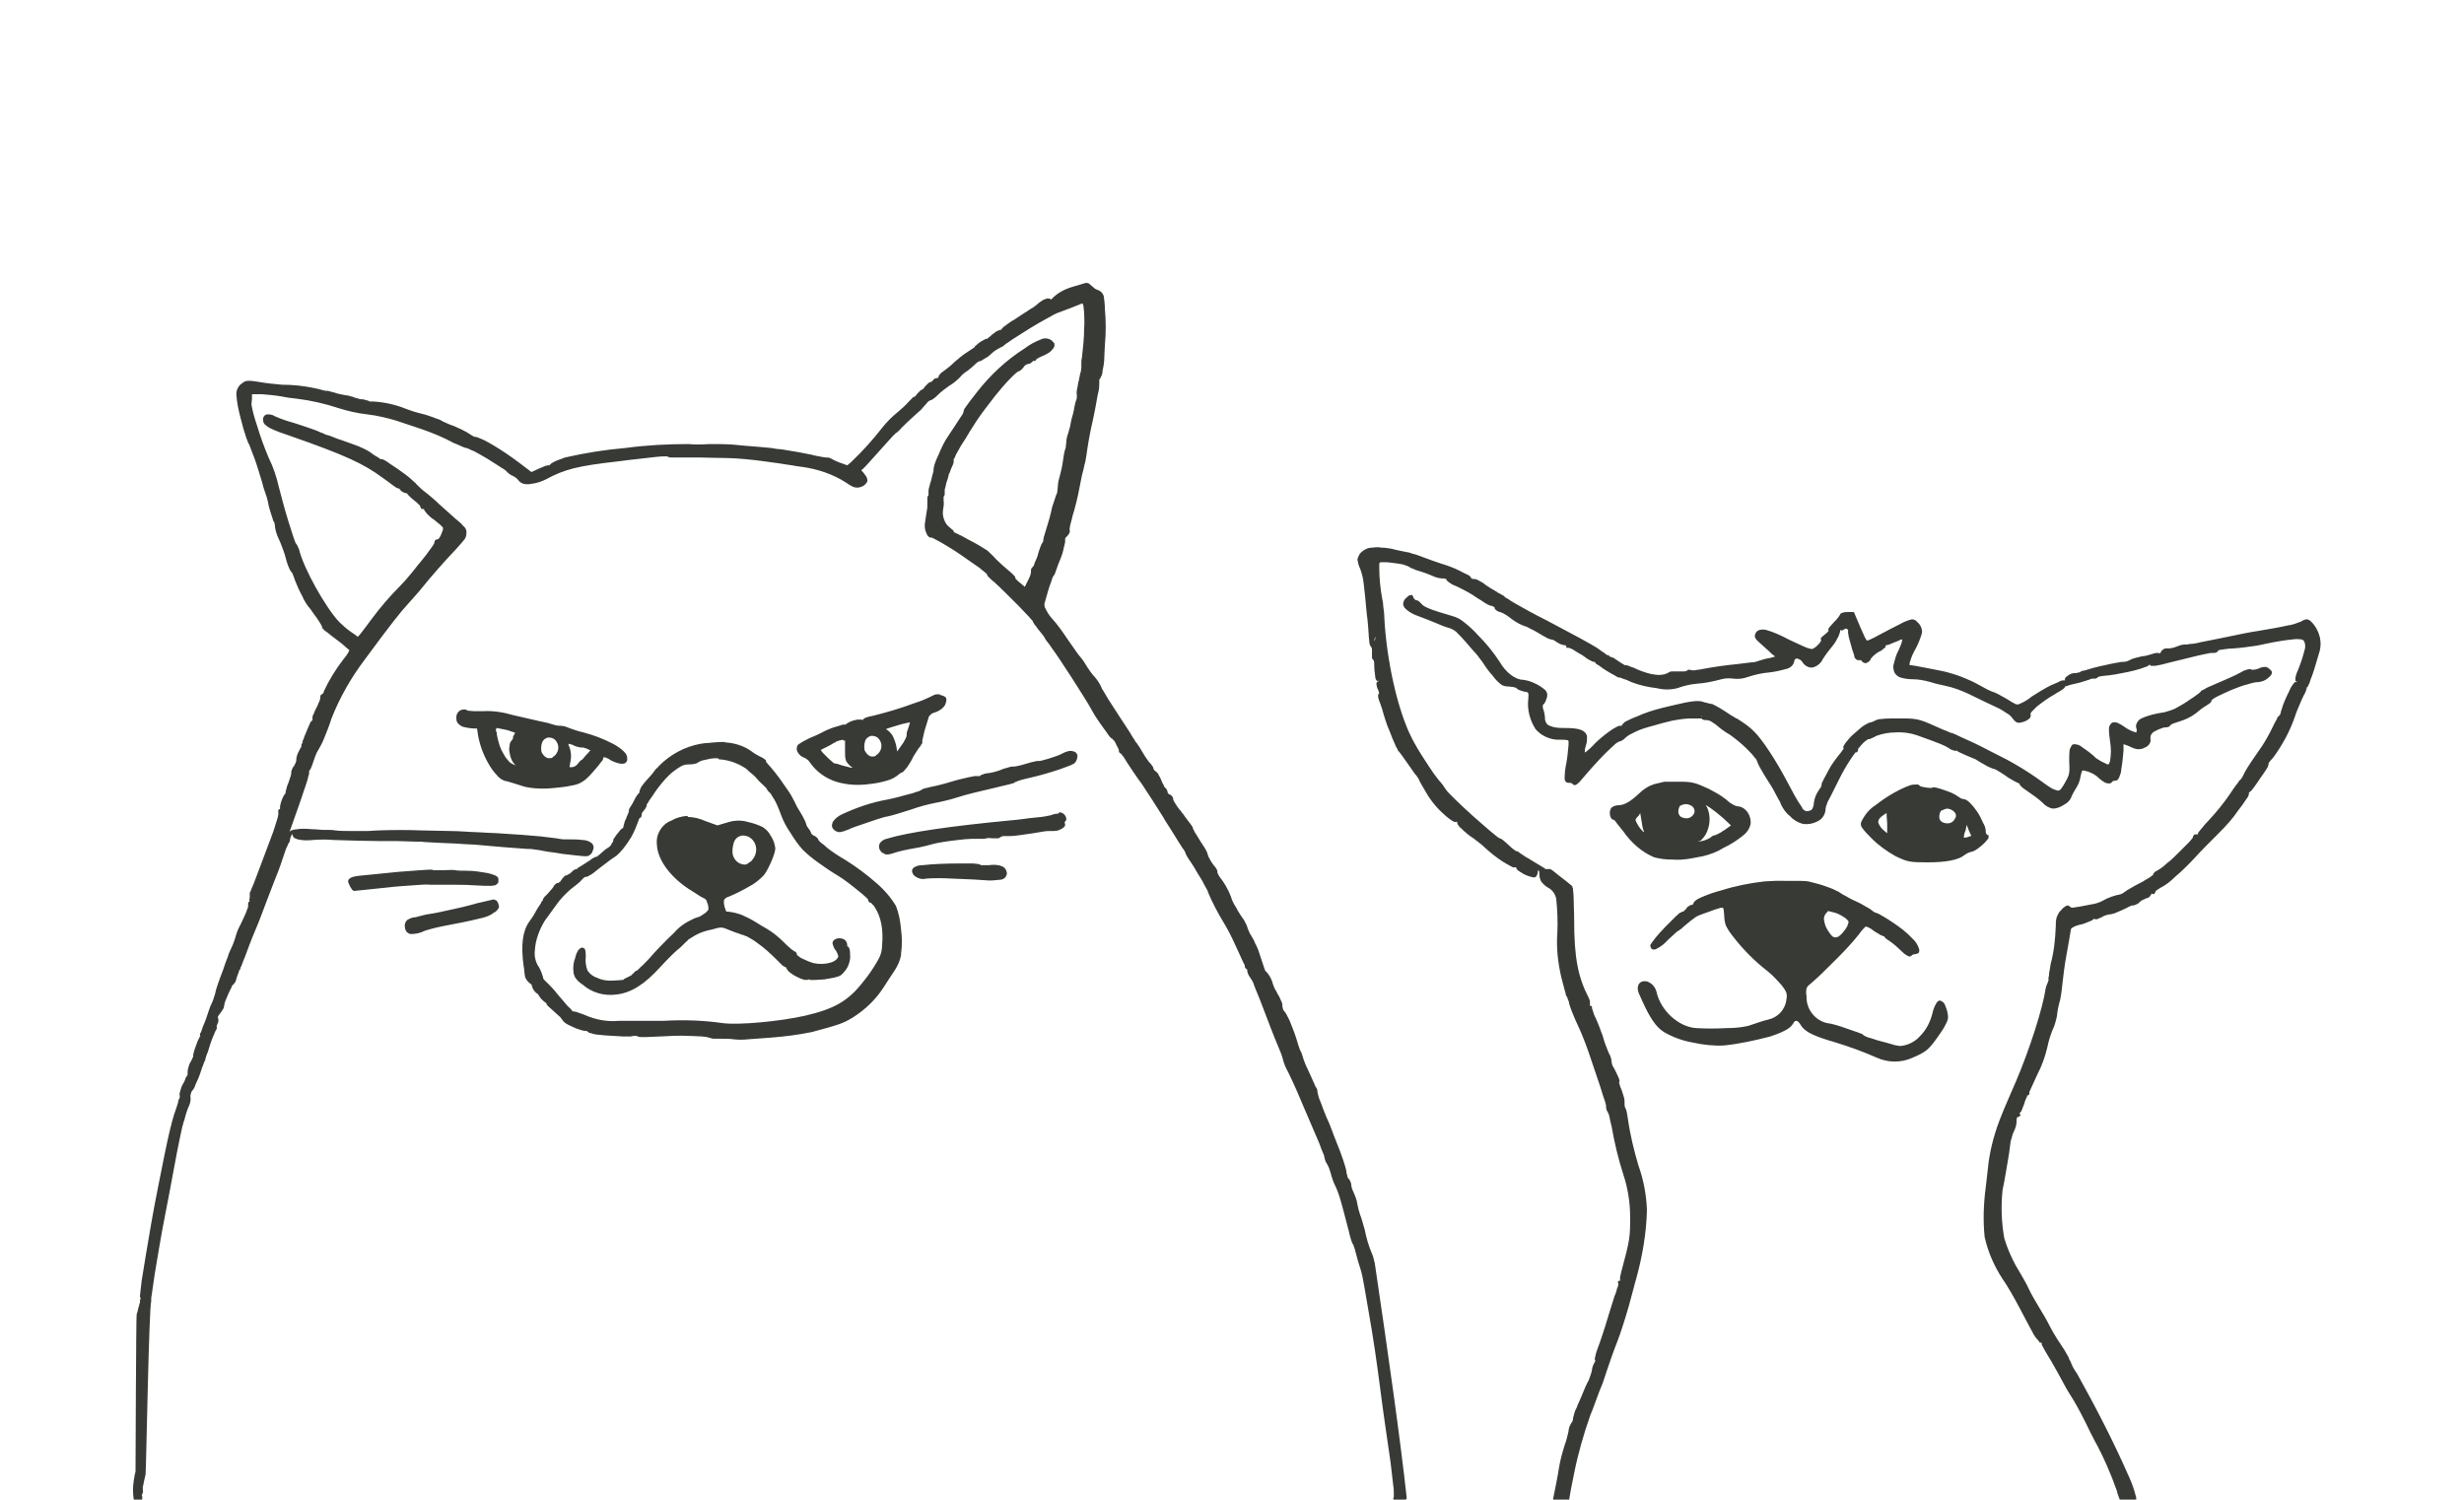 <svg xmlns="http://www.w3.org/2000/svg" xmlns:xlink="http://www.w3.org/1999/xlink" viewBox="0 0 440 267.8"><defs><path id="a" d="M0-1h441v269H0z"/></defs><clipPath id="b"><use xlink:href="#a" overflow="visible"/></clipPath><g clip-path="url(#b)"><path d="M246.7 97.8c-.5-.1-1-.1-1.6 0h-.1c-.8 0-1.5.4-2 .9-.3.3-.5.8-.6 1.2.1.6.2 1.1.5 1.7.3.8.5 1.6.6 2.5.1.7.2 1.9.3 2.7s.2 2.6.4 3.9c.2 1.9.2 3 .3 3.7 0 .4.1.9.4 1.2.1.2.1.3.1.5v1.4c0 .1.1.2.1.2l.1.1s0 .1.1.1c.1.3.1.5.1.8 0 .8.1 1.5.2 2.3 0 .2.1.3.2.5 0 .1.1.1.2.1s.1 0 .2-.1c0 .1-.1.2-.1.2-.1 0-.1 0-.2.1 0 0-.1.1-.1.2v.3c.1.3.1.6.3.9.1.2.1.4.2.6 0 0-.1 0-.1.1-.1.1-.1.2-.1.3v.3c.1.3.1.5.2.7.2.4.3.9.5 1.4.4 1.4.8 2.8 1.4 4.1.3.8.6 1.6.9 2.2.1.3.2.5.4.8.1.2.1.3.2.4.3.3 1 1.3 1.7 2.3s1.3 1.9 1.6 2.2c.2.3.4.6.5.9.2.4.5.9.8 1.4.8 1.5 1.9 3 3.2 4.2.5.5 1.1 1 1.7 1.4.2.1.4.3.7.3.1 0 .2 0 .3-.1v.2c0 .1.1.2.1.3.2.3.3.5.6.7.7.7 1.4 1.3 2.2 1.8.5.4 1.5 1.1 2.2 1.8 1 .9 2 1.7 3.1 2.4.5.3 1 .6 1.4.8.2.1.3.2.5.2h.4c.1.1.1.1.1.2.1.2.3.4.5.5.3.2.5.3.8.5.6.3 1.2.5 1.8.6.2 0 .4-.1.5-.3.1-.2.2-.4.2-.6 0-.1 0-.3.1-.4 0 0 0 .1.1.1.1.2.1.5.1.7 0 .4.1.8.3 1.2.3.4.7.8 1.2 1.1.8.4 1.3 1.1 1.5 2 .2 2 .3 4.1.2 6.1-.2 2.7.1 5.3.7 7.9.2.8.4 1.6.6 2.3.1.3.2.6.2.8 0 .1.1.2.1.2 0 .1 0 .1.1.2s.1.3.2.5.2.5.2.7c.3 1 .7 2 1.1 2.9.5 1.1 1.2 2.6 1.4 3.2.5 1.1 1.5 4.1 2.4 6.8.5 1.4.9 2.7 1.2 3.7.2.5.3.9.4 1.2 0 .2.1.3.1.4v.2c0 .4.1.7.3 1 0 0 0 .1.1.2s.1.4.2.6c.1.5.2 1.1.4 1.8.5 2.9 1.2 5.8 2.1 8.6.8 2.4 1.2 5 1.2 7.5 0 3.6 0 4-1.6 9.9-.1.3-.1.6-.2.9v.4c0 .1 0 .2.1.2-.1 0-.3 0-.4.1-.1.1-.1.2-.1.2 0 .1 0 .1.1.2v.2c0 .1-.1.3-.1.4-.1.2-.2.4-.2.6-.1.3-.2.7-.4 1.1-.3.9-.6 2-1 3.2-.7 2.4-1.6 5.1-2 6.1-.2.5-.3.9-.4 1.3 0 .2-.1.3-.1.5v.2c0 .1 0 .1.1.2 0 .1-.1.2-.1.2l-.3.6c-.1.3-.2.5-.2.8-.1.6-.4 1.3-.6 1.9-.3.5-.8 1.6-1.1 2.4s-.9 2-1.1 2.6c-.2.3-.3.7-.4 1-.1.3-.1.5-.2.8 0 .2 0 .3-.1.5 0 .1-.1.2-.2.3l-.3.6c-.1.3-.2.6-.2.9-.2.9-.4 1.7-.7 2.5-.4 1.3-.8 2.7-1 4-.2 1.4-.7 3.8-1 5.3-.3 2.2-.6 4.5-.7 6.8-.2 4.1-.3 6-.2 6.9 0 .5.1.7.2.9.1.1.2.1.3.1h.2c.3.1.7.1 1-.1.3-.2.5-.6.6-1 .4-2.2.6-4.3.7-6.5.2-3.9.8-7.7 1.6-11.4.7-3.5 1.7-7 2.9-10.4.2-.4.6-1.5 1-2.6s.8-2.2 1-2.6.6-1.7 1-2.9 1.2-3.5 1.8-5 1.5-4.4 2.1-6.5 1.1-4.2 1.3-4.8c1.1-4 1.8-8.1 1.9-12.2-.1-2.7-.6-5.4-1.5-7.9-.8-2.7-1.5-5.5-1.9-8.4-.1-.4-.1-.8-.2-1.2-.1-.3-.1-.5-.3-.8-.1-.3-.1-.6-.1-.9 0-.3 0-.6-.1-.9-.1-.4-.3-.9-.4-1.3-.2-.4-.3-.7-.4-1.1 0-.1-.1-.3-.1-.3v-.1.1c.1-.1.1-.1.1-.2v-.1c0-.1-.1-.3-.1-.4-.2-.4-.3-.7-.5-1.1-.2-.4-.4-.8-.6-1.1-.1-.2-.2-.5-.2-.7 0-.2-.1-.5-.1-.7-.1-.3-.2-.6-.4-.9-.2-.5-.8-1.9-1.1-3.1-.4-1.1-.8-2.2-1.3-3.3-.2-.3-.3-.7-.4-1-.1-.2-.1-.4-.2-.6 0-.2 0-.3-.1-.4-.1-.1-.1-.1-.2-.1h-.1v-.2c.1-.4 0-.8-.2-1.2-1.9-3.7-2.6-7.1-2.6-14 0-1.6-.1-3-.1-4.1 0-.5-.1-.9-.1-1.2 0-.1 0-.3-.1-.4 0-.1 0-.2-.1-.3-.7-.6-1.6-1.3-2.4-1.9-.4-.3-.7-.6-1-.8l-.3-.2-.1-.1h-.9c.1 0 0 0 0 0-.1 0-.1 0-.1-.1l-.5-.3-1.5-.9c-.5-.3-1.1-.7-1.5-.9l-.9-.6c-.1-.1-.3-.2-.4-.3-.1-.1-.3-.1-.4-.1l-.1-.1c-.1-.1-.2-.1-.3-.2-.3-.2-.6-.5-.8-.7-.3-.3-.6-.5-.9-.8-.2-.2-.5-.4-.8-.5-.2-.1-.4-.2-.6-.4-.3-.2-.7-.6-1.1-.9-.9-.8-2-1.7-3.1-2.7s-2.2-2-3.1-2.9l-1.1-1.1c-.2-.2-.4-.4-.6-.7-.4-.6-.8-1.2-1.3-1.7l-.9-1.2c-.4-.6-.9-1.3-1.4-2.1-1-1.5-2-3.2-2.5-4.2-2.5-4.9-4.5-13.8-4.9-21.5 0-.7-.1-1.4-.2-2.1 0-.5-.1-.9-.2-1.4-.3-1.7-.5-3.5-.5-5.3v-.8c0-.1 0-.1.1-.2l.1-.1h.9c.5 0 1.1.1 1.9.2.5.1 1 .1 1.5.3.3.1.6.2.8.3.2.2.5.3.8.4.4.2.7.3 1.1.4.7.2 1.5.5 2.2.8.6.3 1.3.5 1.9.5.2 0 .4 0 .6.1l.1.1c0 .1 0 .1.1.2l.1.1c.1.1.3.2.4.3.4.3.9.5 1.4.7 1.2.6 2.4 1.2 3.5 2 .5.3 1 .6 1.4.9.3.2.7.4 1.1.5.2 0 .3.1.5.2l.1.1c0 .1 0 .2.1.3l.2.2c.2.1.4.3.7.3.8.3 1.5.8 2.1 1.3.7.5 1.4.9 2.2 1.2.4.1.8.3 1.1.5.5.2 1 .5 1.5.8s1 .6 1.4.8c.2.1.3.2.5.2l.2.1h.2c.1 0 .2.1.3.1.2.1.3.2.5.3.4.3.8.5 1.3.6.1 0 .3 0 .4.1.1 0 .1.1.1.1 0 .1 0 .3.1.3h.4c.2.1.3.1.5.2.4.2.9.6 1.5.9s1.1.8 1.5 1l.6.3.2.1h.2c.1 0 .2.1.2.2s.1.1.1.1l.1.1.5.3c.4.3.8.6 1.3.9s1 .6 1.4.8l.5.3.2.1H289.3l.5.2c.4.1.9.3 1.5.6 1.5.6 3 .9 4.6 1.1 1.2.3 2.4.3 3.6 0 1.1-.4 2.3-.7 3.5-.8 1.5-.1 2.9-.4 4.4-.8.7-.2 1.5-.2 2.2-.1.8.1 1.7 0 2.5-.3 1.2-.4 2.5-.7 3.7-.8 1.1-.1 2.3-.4 3.4-.7.6-.2 1.1-.7 1.2-1.3 0-.2.1-.3.2-.4.1-.1.2-.1.3-.1.4.1.8.3 1 .7.4.6 1.1 1 1.8.9.8-.2 1.5-.8 1.8-1.5.4-.6.8-1.2 1.3-1.8.5-.6 1-1.2 1.3-1.9.2-.3.3-.6.4-.9 0-.1.1-.2.1-.4v-.2c0-.1.1.1.2.1.2 0 .3-.1.5-.2.1-.1.3-.2.5-.1s.3.3.2.5c0 .3.1.5.1.8.1.3.2.7.3 1.1.2.8.5 1.8.7 2.3 0 .3.1.5.3.7.2.2.4.2.6.2h.3c.1 0 .1 0 .1.1.2.3.6.5.9.4.4-.2.7-.4.8-.8.4-.5.9-.9 1.4-1.2.3-.1.6-.3.8-.5.1-.1.2-.2.3-.2.1-.1.1-.2.1-.3v-.1c.1 0 .1-.1.2-.1.2 0 .5-.1.7-.2.3-.1.6-.3 1-.4.3-.1.6-.3.9-.4h.2c0 .1-.1.3-.1.5-.1.4-.4 1-.6 1.5-.4.7-.6 1.5-.8 2.3-.2.5-.1 1.1.1 1.6.2.4.7.8 1.1.9.7.2 1.4.3 2.1.3 1.1 0 2.1.2 3.2.5.9.3 1.9.5 2.8.7 1.4.3 2.7.8 4 1.4 1.4.7 3.7 1.8 5 2.4.7.3 1.3.7 1.9 1.1.4.2.7.5 1 .9.2.3.4.5.7.7.3.1.6.1.9 0 .5-.1.9-.3 1.3-.6.3-.2.4-.6.3-.9v-.1c.1-.1.1-.2.2-.3l.9-.9c1-.8 2.1-1.6 3.2-2.2.4-.3.9-.5 1.3-.8.1-.1.3-.2.4-.3l.1-.1v-.2h.1l.3-.1.6-.2 1.7-.4 1.6-.5.5-.2h.6c.2 0 .5-.2.6-.3.1-.1.2-.1.3-.1.2 0 .4-.1.6-.1 1.5-.1 2.9-.4 4.4-.7.9-.2 1.7-.4 2.3-.6.3-.1.6-.2.8-.3.2 0 .3-.1.5-.2.1-.1.2-.2.3-.2 0 .1.1.1.2.2h.8c.7-.1 1.5-.3 2.2-.5 1.9-.5 3.8-.9 5.3-1.3.8-.2 1.4-.3 1.9-.4.3-.1.7-.1 1-.1.2 0 .3 0 .5-.1s.3-.2.3-.3c0 .1 0 0 0 0l.1-.1.6-.1c.7-.1 1.3-.2 2-.2 1.4-.1 2.8-.3 4.2-.5.8-.2 2.1-.4 2.9-.6 1.1-.2 2.3-.4 3.4-.5.6-.1 1.1-.1 1.7 0 .2 0 .4.2.5.4.2.5.2 1.1 0 1.6-.3 1.2-.7 2.4-1.2 3.6-.2.4-.3.8-.4 1.2V121.6c.1.1.1.1.2.1l.1.1h-.3c-.1 0-.1.1-.2.1-.1.1-.2.3-.3.4-.3.4-.5.8-.7 1.3-.5 1-1 2.1-1.3 3.2-.1.2-.1.5-.2.7 0 .1-.1.2-.1.2l-.1.1-.2.2c-.1.1-.2.2-.2.4-.2.3-.4.7-.6 1.1-.8 1.7-1.7 3.3-2.8 4.8-1.8 2.6-2.1 3.1-2.6 4.1-.1.3-.3.5-.4.7l-.2.2-.1.1-.1.1c0 .1-.1.1-.1.2-.1.1-.2.3-.4.5-.3.4-.7 1-1.1 1.6-1.1 1.6-2.3 3.1-3.6 4.5-.6.6-1.1 1.2-1.5 1.7l-.5.6-.1.2v.2h-.3c-.2 0-.3 0-.4.1-.1.1-.2.2-.2.4 0-.1 0 0 0 0l-.1.2-.6.7-1.9 1.9c-.7.7-1.4 1.4-2.1 1.9-.4.4-.9.8-1.4 1.1-.2.1-.5.3-.7.4-.1.1-.1.2-.2.2-.1.1-.1.2-.1.3 0-.1 0-.1 0 0l-.1.1-.4.3c-.4.3-.9.5-1.3.8-1 .5-1.9 1-2.9 1.6-.2.2-.5.3-.7.5-.1.1-.3.1-.4.2-1.1.2-2.3.6-3.3 1.2-.6.3-1.2.5-1.9.6l-2.1.4-1.3.2c-.2 0-.4-.1-.5-.2-.1-.1-.2-.2-.3-.2-.1 0-.2 0-.4.1-.3.2-.6.4-.8.7-.4.3-.6.8-.8 1.2-.2.6-.2 1.2-.2 1.8-.1 2.2-.3 4.4-.9 6.6-.1.7-.2 1.3-.3 1.8 0 .2 0 .5-.1.6V175.1c0 .1-.1.2-.1.3-.2.4-.3.7-.4 1.1-.5 3.5-2.9 11-5.3 16.6-.9 2.1-2.1 4.8-2.6 6.1-1.1 2.7-1.9 5.5-2.3 8.4-.1.8-.3 2.8-.5 4.4-.4 3-.5 6-.2 8.9.6 2.7 1.7 5.2 3.2 7.5.8 1.1 2.1 3.4 3 5.1s2 3.8 2.5 4.7c.2.4.5.8.8 1.1.1.1.2.2.3.4.1.1.2.1.4.1v.3c0 .1.1.3.2.4.2.4.4.8.6 1.1.5.8 1.5 2.5 2.2 3.8s1.5 2.8 1.9 3.4c1.1 1.7 2 3.4 2.9 5.2.6 1.3 1.4 2.8 1.6 3.2 1.6 2.9 2.9 5.9 4 9 .1.6.4 1.2.6 1.8.4.6 1.1.9 1.8.9.3-.1.5-.3.7-.5.1-.2.2-.3.3-.5.1-.2.1-.5 0-.7-.3-1.1-.6-2.1-1.1-3.2-2.8-6.4-6-12.6-9.4-18.7-.5-.7-.9-1.4-1.1-2-.1-.3-.3-.5-.3-.6 0-.1-.1-.1-.1-.2v-.1c0-.1-.1-.1-.1-.2-.1-.1-.2-.3-.3-.5-.2-.4-.6-1-1-1.6-.9-1.3-1.7-2.7-2.4-4.1-.2-.4-.8-1.4-1.4-2.4s-1.5-2.5-1.9-3.4-1.5-2.8-2.4-4.3c-.8-1.5-1.5-3.1-2-4.8-.5-2.8-.6-5.7-.3-8.6.1-.4.4-1.9.6-3.2s.6-3.3.7-4.4c.1-.6.1-1.1.3-1.6.1-.4.2-.8.4-1.2.3-.6.5-1.2.5-1.9 0-.2 0-.4.1-.6 0-.1 0-.1.1-.1s.3-.1.4-.2c.1-.1.1-.3 0-.4-.1-.1-.1-.1 0-.2s.2-.1.2-.2c.1-.1.1-.3.2-.4.1-.4.3-.7.4-1.1.1-.3.2-.7.4-1 0-.1.1-.2.1-.3h-.1c.1 0 .3-.1.4-.2.1-.1.1-.3.1-.4v-.1c0-.1 0-.2.1-.2.1-.3.2-.5.3-.7.3-.6.6-1.4 1-2.2.8-1.5 1.4-3.2 1.8-4.9.2-1 .5-2 .9-3 .4-.8.6-1.6.8-2.5.1-1 .3-2 .6-3 .2-1 .3-2 .4-2.9.1-1.1.4-3.4.7-5s.6-3.4.7-4c0-.2.1-.4.1-.6 0-.1.1-.2.2-.3.5-.3 1-.5 1.6-.6.5-.1.9-.3 1.4-.5l.5-.2c.1-.1.2-.1.3-.2 0-.1.1-.1.2-.1.2.1.4.1.6 0 .2-.1.5-.2.7-.3.4-.3.9-.4 1.3-.5.3 0 .7-.1 1-.2.5-.2.9-.4 1.4-.6.4-.2.9-.4 1.2-.6l.5-.2h.2c.2 0 .4-.1.6-.2.3-.1.5-.3.7-.5.2-.2.4-.3.7-.4.1-.1.3-.1.4-.2.2 0 .3-.1.5-.2.1-.1.2-.3.3-.4 0-.1.1-.1.1-.2h.1c.1.1.3.1.4 0 .1-.1.2-.2.2-.4 0-.1.1-.1.2-.2.2-.1.4-.3.6-.4 1-.5 1.9-1.2 2.7-2 1.2-1 2.5-2.3 3.7-3.6.8-.9 2.7-2.8 4.1-4.2 1.3-1.3 2.5-2.6 3.5-4.1.5-.6.9-1.2 1.3-1.8.2-.3.4-.5.5-.8.1-.2.1-.3.1-.5 0-.1.1-.2.2-.2s.1-.1.1-.1l.2-.2.4-.5c.3-.4.7-1 1.1-1.6s.8-1.1 1.1-1.6c.1-.2.3-.4.3-.6s.1-.1.1-.2v-.2c0 .1 0 0 0 0v-.1c.1-.1.1-.2.2-.3.2-.2.4-.5.7-.8 1.6-2.2 2.9-4.6 3.8-7.2.3-1 .8-2 1.2-3 .2-.4.4-.9.6-1.2l.2-.5c0-.1.1-.2.1-.3v-.2l.1-.1c.1 0 .1-.1.1-.1s.1-.1.1-.2l.2-.4c.1-.4.3-.9.5-1.4.4-1.1.8-2.6 1.2-3.9.7-2 .1-4.2-1.4-5.7-.2-.2-.5-.4-.8-.4-.3 0-.7.2-1 .4-.8.3-1.5.6-2.4.7-1.3.3-3 .6-5.4 1-1.4.2-3.3.6-5.2 1s-3.5.7-5 1c-.7.2-1.4.3-1.9.3-.3.1-.6.1-.9.1-.5 0-1 .2-1.5.4s-1 .3-1.5.3c-.5-.1-1 .2-1.2.6-.1.1-.1.2-.2.3-.1 0-.2-.1-.2-.1h-.3c-.3 0-.6.1-.9.2-.6.2-1.4.4-1.8.4l-1.2.3c-.4.1-.7.2-1 .4-.2.1-.3.1-.5.2-.3.1-.6.1-.9.1-1.3.2-2.7.5-4 .8-.8.2-1.6.4-2.2.6-.3.1-.6.2-.8.2-.2 0-.3.1-.4.2-.1.1-.3.1-.4.1-.2.1-.4.1-.6.1-.5 0-.9.2-1.3.5-.1.1-.3.2-.4.4-.1.1-.1.3 0 .4h-.3c-.3 0-.6.1-.9.3-.5.2-.9.4-1.4.6-1.2.6-2.3 1.3-3.4 2-.7.6-1.6 1.1-2.4 1.4-.2 0-.5 0-.7-.2-.3-.1-.7-.4-1.2-.7s-1.1-.6-1.6-.9c-.4-.2-.8-.4-1.2-.5-.5-.2-1.1-.5-1.6-.8-.9-.5-1.8-1-2.8-1.4-1.1-.5-2.3-.9-3.4-1.2-.6-.2-2.3-.5-3.8-.8l-2.1-.4-.7-.1h-.3v-.1c0-.2 0-.4.1-.6.2-.7.5-1.4.9-2.1.5-.9.9-1.9 1.2-2.9.1-.6-.1-1.2-.5-1.7l-.6-.6c-.2-.1-.4-.2-.7-.2-.8.2-1.5.5-2.2.9-2.4 1.2-3.8 2-4.6 2.4-.4.2-.8.4-1.2.5l-.1-.1-.3-.5c-.2-.5-.5-1.1-.8-1.8l-1.1-2.6c0-.1-.1-.1-.2-.1h-.9c-.3 0-.6 0-.9.1-.1 0-.2.1-.3.1l-.1.1c-.1 0-.1.1-.1.2 0-.1 0 0-.1.1l-.2.3c-.2.3-.5.6-.8.9-.3.3-.5.6-.8.9-.1.1-.1.2-.2.3v.2c0 .1 0 .2.1.2v-.1c0 .1 0 .1-.1.1-.1.2-.3.3-.5.5s-.4.3-.6.5l-.2.2c-.1.1-.1.2 0 .3 0 .1 0 .3-.1.4-.1.2-.3.4-.5.6-.2.2-.4.4-.6.5-.1.1-.3.2-.5.2s-.3-.1-.5-.1c-.3-.1-.6-.2-1-.4-.7-.3-1.7-.8-2.6-1.2-1.3-.7-2.6-1.3-4-1.7-.4-.1-.8-.1-1.2 0-.3.1-.6.3-.7.6-.1.2-.2.5-.1.7.1.3.3.5.5.7l2 1.8c.3.3.6.6.9.8s.1.1.1.2h-.1l-.7.2c-.7.1-1.4.3-2 .5-.5.2-1 .3-1.5.3-.7.1-1.6.2-2.4.3-2.1.2-4.2.5-6.3.9-.4.1-.9.1-1.2.2h-.7c-.1-.1-.3-.1-.4-.1-.2 0-.3.1-.4.2-.2.1-.4.1-.5.1h-2.1c-.3 0-.5.1-.8.3-.6.3-1.4.4-2.1.3-1.1-.1-2.2-.5-3.2-.9-.6-.3-1.1-.5-1.5-.6-.1-.1-.3-.1-.5-.2h-.3c-.1 0-.1-.1-.2-.1-.2-.1-.5-.3-.8-.5l-.9-.6c-.1-.1-.3-.2-.4-.2-.1 0-.2-.1-.3-.1-.1 0-.2-.1-.2-.1-.1-.1-.1-.2-.2-.2h-.2c-.3-.2-.6-.5-1-.7-.6-.5-1.3-.9-2-1.3-.2-.1-1.1-.6-1.8-1s-3.4-1.8-6-3.2c-2.2-1.1-4-2.1-5.4-2.9-.7-.4-1.2-.7-1.6-1-.3-.1-.5-.3-.7-.5-.1-.1-.1-.1-.2-.1-.1-.1-.2-.1-.3-.2-.2-.1-.5-.2-.7-.4-.7-.4-1.4-.8-2.1-1.3-.3-.3-.7-.5-1.1-.7-.3-.2-.6-.3-.9-.3-.1 0-.3 0-.4-.1-.1 0-.2-.1-.1-.1s-.1-.1-.1-.2c-.1 0-.1-.1-.1-.1-.1-.1-.3-.2-.5-.3-.4-.2-.9-.4-1.4-.7-1-.5-2.1-.9-3.1-1.2-.6-.2-2.1-.7-3.4-1.2-.6-.2-1.2-.5-1.8-.6-.4-.1-.7-.3-1.1-.3-.4-.1-1.6-.3-2.7-.6-.6-.1-1.2-.2-1.8-.2zm5.4 8.4s-.1 0-.1.1h-.3c-.2.1-.3.2-.5.4-.3.2-.5.5-.6.9-.1.3 0 .6.2.9.6.7 1.5 1.2 2.4 1.5 1.1.4 2.6 1 3.3 1.3.7.3 1.4.6 2.1.8.5.1 1 .4 1.4.7.6.6 1.2 1.2 1.7 1.8.8.9 1.7 2 2.1 2.4l.9 1.2.6.9c.3.4.7 1 1.2 1.5.4.6 1 1.2 1.5 1.6.4.3.9.4 1.4.4.3 0 .6.1.9.1l.3.1c.1 0 .1.1.1 0l.2.2.3.2.9.3.6.1c.1.1.2.1.2.2.1.4 0 .7 0 1.1-.2 1.9.3 3.7 1.3 5.3 1.1 1.3 2.8 2 4.5 1.9.4 0 .8 0 1.3.1 0 0 .1.1.1.2v.6c-.1 1.1-.2 2.2-.4 3.3-.2.9-.3 1.8-.3 2.8 0 .2.1.4.3.6.2.1.4.1.5.1.2 0 .3 0 .5.1.1.1.2.1.2.2.1.1.2.1.3.1.1 0 .2 0 .3-.1.2-.1.4-.3.6-.5 1.6-1.9 3.3-3.8 4.6-5.1.7-.7 1.3-1.2 1.7-1.6.2-.2.4-.3.6-.4.1-.1.3-.1.2-.1.2 0 .3-.1.5-.2s.3-.2.5-.4c.5-.5 1.2-.8 1.8-1.1 1-.5 2.1-.8 3.2-1.1 1-.3 2.5-.7 3.4-.9 1.1-.2 2.3-.4 3.4-.4h1.9v.1c.1.1.1.1.2.1.2.1.4.1.6.1.3 0 .6.1.8.2l.9.6c.8.7 1.6 1.3 2.5 1.8 1.1.8 2.1 1.6 3 2.5.5.5 1 1 1.3 1.4.1.2.3.3.4.5.1.1.1.2.1.2 0 .1 0 .1.1.2 0 .1.1.2.1.3.1.2.2.5.4.8.4.7.9 1.6 1.5 2.5s1.1 1.8 1.5 2.6c.2.4.4.7.5.9s.2.4.2.5c.4.8.9 1.6 1.6 2.1.6.7 1.3 1.1 2.2 1.4 1 .2 2 0 2.9-.5.8-.4 1.3-1.3 1.3-2.2 0-.2.1-.5.2-.7.1-.4.3-.8.6-1.3l1.7-3.4c.6-1.2 1.3-2.4 1.9-3.3.3-.4.5-.8.7-1l.2-.3c0-.1.1 0 0 0 .3 0 .5-.2.5-.5v-.1c0-.1.1-.2.2-.3s.4-.5.6-.7c.2-.2.4-.4.7-.6.1-.1.2-.1.3-.2h.1c.2 0 .4-.1.6-.2.2-.1.5-.2.8-.4 1.1-.4 2.3-.6 3.4-.6 1.3-.1 2.6.1 3.8.5 4.2 1.5 4.9 1.8 5.7 2.3.2.2.5.3.8.4.1 0 .2.1.3.1.1 0 .2 0 .3-.1 0 .1 0 .1.1.1l.1.1.4.2c.4.2.7.3 1.1.5l1.2.5c.3.1.5.2.8.4.6.4 1.4.8 1.9 1.1.2.1.5.2.7.3.1 0 .2.1.2.1h.1c.1 0 .3.1.5.2.4.2 1 .6 1.6 1 .5.4 1.1.7 1.6 1l.6.3.2.1h.1c0 .1.1.2.1.3l.4.4c.2.2.7.5 1.1.8.9.6 1.7 1.2 2.5 1.9.5.6 1.2 1 1.9 1.1.7 0 1.4-.3 2-.7.6-.3 1.1-.8 1.3-1.4.2-.5.5-1 .8-1.5.4-.6.7-1.3.8-2 .1-.3.1-.6.2-.8s0-.2.1-.3l.1-.1c0 .1-.1 0 0 0h.2c.3.1.5.1.8.2.3.1.6.3.9.4.2.1.4.3.6.4.4.4.9.8 1.4 1.1.2.1.4.2.7.2h.3c.1 0 .2-.1.3-.2l.2-.2c.1 0 .3-.1.4-.1.1 0 .3 0 .4-.1.1-.1.2-.2.3-.4.2-.5.4-1 .4-1.5.2-1.1.3-2.2.4-3.3v-1.2c.1 0 .2.1.3.1.3.1.6.2 1 .4s.9.4 1.4.4c.4 0 .8-.1 1.1-.3.3-.1.6-.3.8-.6.2-.3.3-.6.2-1 0-.3 0-.5.2-.8.2-.3.5-.5.8-.6.3-.2.6-.3.9-.4.2-.1.5-.2.7-.2.2 0 .4 0 .6-.1.2 0 .3-.2.4-.3l.1-.1.4-.2c.4-.1.8-.3 1.2-.4 1-.3 2-.8 2.8-1.4.6-.5 1.2-1 1.9-1.4.2-.1.4-.3.6-.4l.2-.2c.1-.1.1-.2.1-.3l.2-.2c.2-.2.5-.3.8-.5.8-.4 1.7-.8 2.6-1.2 1-.4 2-.8 2.9-1 .6-.2 1.3-.4 2-.4.6-.1 1.2-.3 1.7-.8.4-.3.5-.5.6-.8 0-.1 0-.3-.1-.4l-.3-.3c-.2-.2-.5-.4-.8-.4-.4 0-.8.1-1.2.3-.3.1-.6.2-.9.2h-.4c0-.1-.1-.1-.2-.1h-.2l-.4.1c-.4.1-.8.3-1.1.5-1.5.8-2.1 1-5.3 2.4-.5.2-.9.4-1.2.6l-.4.2c-.1 0-.2.1-.2.2l-.2.2-.4.3c-.4.3-.8.6-1.3.9-.8.6-1.7 1.1-2.6 1.6-.6.3-1.3.5-2 .7-1.4.2-2.8.5-4.1 1.1-.4.2-.6.4-.8.8-.2.3-.2.7-.1 1 .1.2.1.4 0 .6v.1h-.1c-.7-.2-1.3-.5-1.9-.9-.5-.4-1.1-.7-1.6-.9h-.5c-.2 0-.3.1-.4.2-.3.3-.4.6-.4 1 0 .7.1 1.5.2 2.2.2 1.2.2 2.3 0 3.5-.1.2-.1.4-.2.5l-.1.1h-.2l-.6-.3c-.5-.2-.9-.5-1.4-.8-.7-.7-1.5-1.3-2.4-1.9-.4-.4-1-.6-1.5-.6-.2 0-.4.1-.5.3l-.3.6c-.1.7-.1 1.4-.1 2.1.1 1.9.1 2.4-.6 3.6-.2.4-.5.9-.8 1.3-.1.2-.4.4-.6.4-.4-.1-.7-.2-1.1-.4-.5-.3-1.1-.7-1.9-1.3-2.6-1.9-5.5-3.6-8.4-5-1.9-1-3.7-1.9-5.1-2.5-.7-.3-1.3-.6-1.7-.8l-.5-.2-.2-.1h-.2l-.2-.1-.7-.3c-.6-.2-1.4-.6-2.1-.9-2.7-1.2-3.2-1.3-5.9-1.3-1.8 0-2.9 0-3.5.1-.4 0-.8.1-1.2.3-.1.1-.3.1-.4.2l-.7.2c-.4.2-.8.4-1.2.7-.5.4-1 .9-1.5 1.3s-.9.9-1.3 1.4c-.2.2-.3.4-.4.6-.1.1-.2.3-.1.5v.1c0 .1-.1.2-.2.3-.2.3-.4.6-.6.8-.7.9-1.4 1.8-1.9 2.8-.3.6-.6 1.1-.8 1.5l-.3.6c-.1.1-.1.3-.1.4 0 .1-.1.3-.1.4-.1.2-.3.4-.4.6-.5.7-.8 1.5-.9 2.3 0 .4-.1.7-.3 1.1-.2.2-.4.3-.6.3-.2.1-.4.1-.6 0-.3-.1-.5-.3-.6-.6-1-1.4-1.8-3-2.6-4.5-2.1-4-4.5-7.6-5.9-9-.6-.6-1.2-1.1-1.8-1.5-.3-.2-.7-.5-.9-.6l-.3-.2c-.1-.1-.2-.1-.3-.1.1 0 0 0 0 0l-.1-.1-.5-.3c-.4-.2-.9-.6-1.4-.9s-1.1-.7-1.5-.9l-.6-.3c-.1-.1-.3-.1-.4-.1l-1.2-.3c-.9-.4-2.4-.2-5.3.5-.4.1-1.3.3-2.1.5-1.6.4-3.2.9-4.7 1.6-.6.2-1.2.5-1.8.8-.2.1-.4.2-.5.4-.2.1-.2.2-.3.4-.3 0-.6 0-.9.2-.4.2-.9.5-1.3.8-1.1.8-2.2 1.7-3.1 2.7-.3.3-.6.6-1 .9-.1.1-.2.1-.3.2v-.3c0-.3.1-.7.2-1 .2-.5.2-1 .2-1.5 0-.4-.3-.8-.6-1-.7-.5-1.9-.6-3.9-.6-.8 0-1.5-.1-2.2-.4-.5-.2-.7-.6-.8-1.1 0-.6-.1-1.2-.3-1.8-.1-.2-.1-.4-.1-.6v-.2s.1 0 .1-.1l.2-.2c.1-.2.3-.5.3-.7.2-.3.2-.7.2-1-.1-.3-.2-.5-.4-.7-.6-.5-1.2-.9-1.9-1.2-.6-.3-1.3-.5-2-.6-1.4 0-3.1-1.3-4.2-3.2-1.1-1.7-2.4-3.3-3.9-4.8-.8-.9-1.7-1.7-2.6-2.4-.6-.5-1.3-.8-2-1-3.8-1.1-5-1.6-5.4-2.1l-.5-.5c-.1-.1-.3-.2-.5-.2-.1 0-.2-.1-.3-.2l-.1-.1c-.2-.5-.3-.6-.4-.7zm-6.5 7.5v.2c0 .2-.1.4-.2.6 0-.2 0-.3.1-.5 0-.1.1-.2.1-.3zm29.7 11.7l-.1.1.1-.1zm28.6 2.4v.2c-.1-.1-.1-.1 0-.2zm-4.1 11.8h-2.6l-.4.1c-.3.1-1 .2-1.6.4-.9.3-1.8.9-2.5 1.6-1.6 1.5-2.7 2.1-3.7 2.1-.5 0-1 .2-1.3.5-.2.4-.3.8-.2 1.2 0 .2.1.4.2.6.1.2.3.3.5.3-.1 0-.1 0 0 0l.1.1c.1.1.3.3.4.5.3.4.7.9 1.2 1.5 1.4 2 3.3 3.7 5.5 4.6 1.1.3 2.1.4 3.2.4 1.1.1 2.3 0 3.4-.2.5-.1 1.5-.3 2.1-.4 1.3-.3 2.6-.8 3.7-1.5 1.3-.6 2.5-1.4 3.6-2.3.6-.5 1-1.1 1.2-1.9.1-.7-.1-1.5-.5-2.1-.4-.6-1.1-1.1-1.8-1.1-.6-.1-1.2-.5-1.7-.9-.4-.4-.9-.7-1.3-1-.6-.4-1.4-.8-2.1-1.2-2.6-1.2-3.1-1.3-5.4-1.3zm42.7.5c-.4 0-.9 0-1.3.1-.6.2-1.3.5-1.9.8-1.6.8-3 1.7-4.4 2.8-1.1.7-1.9 1.7-2.5 2.9-.2.4-.1.8.1 1.1.5.7 1.1 1.3 1.7 1.9 1.3 1.3 2.7 2.3 4.3 3.2 2.1 1 2.5 1.1 5.7 1.1s5.5-.4 6.6-1.3c.4-.3.8-.5 1.3-.6.4-.1.7-.3 1-.5.4-.3.8-.6 1.1-.9.3-.3.6-.6.8-.9.1-.1.1-.2.1-.4v-.2c0-.1-.1-.1-.2-.1s-.1-.1-.2-.2-.1-.3-.1-.4c0-.6-.2-1.1-.5-1.6-.3-.7-.6-1.3-1-1.9-.4-.6-.8-1.1-1.3-1.6-.2-.2-.4-.4-.6-.5-.2-.1-.4-.2-.6-.2-.1 0-.3-.1-.4-.1-.2-.1-.4-.3-.6-.4-.7-.5-1.5-.8-2.4-1.1-.5-.2-.9-.3-1.3-.4-.1 0-.3-.1-.5-.1h-.2c-.1 0-.1 0-.2.1h-.5c-.3 0-.8-.1-1.3-.2s-.4-.3-.7-.4zm-41.5 3.5c.5 0 1 .2 1.3.5.3.3.4.8.2 1.2-.2.4-.6.7-1 .8-.4.1-.9 0-1.3-.2-.3-.2-.5-.6-.5-.9 0-.4.1-.8.3-1.1.3-.1.6-.3 1-.3zm3.6.2c.1 0 .2.1.4.2.9.6 1.8 1.3 2.6 2l1.5 1.4-1.1.8c-.4.2-.7.5-1 .6-.1.1-.2.1-.4.2-.1 0-.2.1-.1.1-.2 0-.4.1-.5.1-.2.1-.4.2-.6.4-.5.3-1 .5-1.5.6-.2 0-.4.1-.6.1 0 0 0-.1.1-.1s.2 0 .3-.1l.3-.3c.2-.2.4-.5.6-.8.8-1.5.9-3.2.3-4.7-.2-.3-.2-.4-.3-.5zm43 .6c.5 0 1 .2 1.4.6.3.3.4.8.1 1.2-.2.4-.5.7-1 .8-.4.1-.9 0-1.3-.2-.3-.2-.5-.5-.5-.9s.1-.8.3-1.1c.4-.2.7-.3 1-.4zm-54.7.8l.2 1.2c.1.7.2 1.5.5 2.2l-.2-.1c-.4-.4-.8-.9-1.1-1.5-.2-.4-.3-.6-.2-.7s.1-.3.5-.6l.3-.5zm44 0v.4c0 .5.1 1 .1 1.5v1.7l-.6-.5c-.5-.4-.8-.9-1-1.4 0-.4.1-.7.6-1.1l.7-.5.2-.1zm14.3 2.1l.3.8c.1.3.3.7.4.9s.1.2.1.3h-.1c-.2.1-.4.1-.5.2l-.6.1h-.1v-.3c0-.1.1-.6.3-1l.2-1zm-32.5 10h-.7-.9l-2 .1c-2.6.3-5.2.8-7.7 1.6-1.2.3-2.3.7-3.5 1.2-.4.2-.7.3-1.1.6l-.3.3c-.1.1-.1.2-.1.3l-.1.1s-.1.1-.2.1c-.2 0-.4.1-.5.2-.2.1-.4.3-.5.5l-.4.4c-.1.1-.2.1-.2.1-.1 0-.2 0-.2.1l-.3.1c-.2.1-.4.4-.7.6l-1.9 1.9c-.7.7-1.3 1.4-1.8 2l-.6.8c-.1.1-.1.2-.2.3-.1.1-.1.2-.1.2 0 .3.1.5.3.7.2.1.5.1.7 0 .8-.4 1.5-.9 2.1-1.6.5-.5 1-.9 1.3-1.2.2-.2.3-.3.5-.4l.1-.1h.1l.1-.1c.1-.1.2-.2.3-.2.2-.2.5-.5.9-.8.6-.5 1.2-1 1.8-1.4.3-.2 1.5-.6 2.6-1 .5-.2 1.1-.4 1.5-.5.2-.1.4-.1.5-.1h.2c0 .1 0 .2.1.3 0 .4.1.8.1 1.1 0 .6.1 1.2.3 1.8.4.8.9 1.5 1.4 2.1 1.7 2.2 3.8 4.3 6 6 1 .8 1.8 1.7 2.6 2.6.3.4.6.8.8 1.3.1.4.1.8 0 1.2-.2 1.8-1.5 3.2-3.3 3.6-.6.1-2 .6-3.5 1.1-1.3.3-2.6.4-3.9.4-1.8.1-3.6.1-5.4 0-3.2-.2-6.4-3.2-7.1-6.5-.2-.8-.8-1.5-1.6-1.8-.3-.1-.7-.1-1 0-.3.1-.6.4-.7.8-.1.5 0 1 .2 1.4.4.9.8 1.8 1.2 2.6.5 1 1 1.9 1.7 2.8.5.6 1 1.1 1.7 1.5 1.6.9 3.3 1.5 5.1 1.8 1.8.4 3.7.6 5.5.5 2.8-.3 5.5-.9 8.2-1.6.9-.3 1.8-.6 2.7-1.1.6-.3 1.1-.7 1.4-1.2.1-.2.2-.3.3-.4.1-.1.2-.1.3-.1.2 0 .5.3.8.8.7 1.2 2.5 2 6 3 2.6.8 5.1 1.7 7.6 2.8 2 .9 4.3.9 6.3 0 2.6-1.1 3-1.5 5-4.4.5-.7.9-1.4 1.2-2.1.2-.4.2-.9.1-1.4-.1-.6-.3-1.1-.5-1.6-.2-.4-.5-.6-.8-.7s-.6.2-.8.6c-.3.5-.5 1.1-.6 1.6-.4 1.6-1.1 3-2.3 4.2-.9 1-2.2 1.6-3.5 1.7-.5-.1-.9-.1-1.4-.3-.7-.2-1.4-.4-2.2-.6s-1.5-.5-2-.6c-.3-.1-.5-.2-.7-.3-.1 0-.1-.1-.2-.1 0 0-.1 0 0 0l-.1-.1-.1-.1c-.1-.1-.3-.1-.5-.2-.4-.2-.9-.3-1.4-.5-1.1-.4-2.5-.9-3.8-1.2-2.5-.2-4.4-2.4-4.3-4.9-.1-.5-.1-.9 0-1.4.1-.3.3-.5.8-.9 1.1-.9 3-2.8 4.8-4.6 1.3-1.3 2.6-2.7 3.8-4.2.2-.3.5-.7.8-1l.3-.3h.3l.4.2c.3.1.6.4.9.6s.7.4 1 .6.3.1.4.2c.1 0 .2.1.3.1h.1c0 .1 0 .2.1.2.1.1.1.2.2.2.2.2.4.3.7.5.7.5 1.4 1.1 2 1.7.3.3.6.6 1 .8.1.1.2.1.4.2h.2c.1 0 .1-.1.2-.1l.2-.2c.1 0 .3-.1.4-.1.2 0 .5-.1.7-.2.1-.2.2-.5.1-.7-.2-.7-.6-1.4-1.2-1.9-1-1.1-2.2-2-3.4-2.8-.7-.5-1.4-.9-1.9-1.2-.2-.1-.5-.3-.7-.4-.2-.1-.3-.1-.5-.2-.1 0-.2-.1-.3-.1-.1-.1-.3-.2-.4-.3-.1-.1-.3-.2-.4-.3l-.7-.4c-.5-.3-1.2-.7-1.9-1s-1.4-.7-1.9-1c-.3-.1-.5-.3-.7-.4-.1-.1-.2-.1-.3-.2-.1-.1-.2-.1-.4-.2l-.6-.3c-.5-.2-1-.4-1.6-.6s-1.2-.4-1.7-.5l-1.2-.3c-.5-.1-1.5-.1-2.5-.1h-1.7zm7.8 5.4l1.2.3c.7.2 1.3.6 1.9 1l.4.4c.1.1.1.2.1.3-.1.5-.3.9-.6 1.3s-.6.8-1 1.1c-.2.2-.5.3-.8.3-.3 0-.5-.2-.7-.4-.3-.4-.6-.8-.8-1.2-.3-.5-.4-1.1-.5-1.6 0-.4.1-.8.4-1.1.1-.1.1-.2.2-.2 0-.1.1-.2.2-.2zM194.4 50.6c-.3-.1-.5-.1-.8 0l-2 .6c-1.4.4-2.8 1.1-3.8 2.2l-.1.1c-.1-.1-.3-.2-.4-.2-.2 0-.4 0-.6.1-.4.1-.8.4-1.2.7-.3.3-.6.5-1 .8-.4.2-.8.5-1.1.7l-.8.5-1.5 1c-.6.3-1.1.7-1.5 1-.2.1-.4.3-.5.4l-.2.2c0 .1-.1.1-.1.2h-.1-.1c-.3.1-.5.2-.7.3-.3.2-.5.4-.8.6-.2.2-.4.4-.6.5l-.2.2h-.1c-.2 0-.3.1-.5.2s-.4.2-.7.4-.4.3-.6.5c-.1.1-.3.2-.4.4 0 0 0 .1-.1.1-.1.1-.2.1-.3.2l-.9.6c-.8.5-1.5 1.1-2.2 1.7-.6.6-1.2 1.1-1.9 1.6-.3.2-.6.4-.8.7-.1.1-.2.2-.2.4 0 0 0 .1-.1.2-.4 0-.7.1-.9.4 0 .1-.1.1-.2.2l-.1.1c-.2 0-.4.1-.6.3l-.5.5c-.1.1-.2.3-.3.4l-.1.1c-.2.1-.3.1-.5.3l-.5.5c-.1.1-.2.3-.3.4-.1 0-.1.1-.1.1-.2.1-.4.1-.5.3l-.6.6c-.6.7-1.3 1.3-2 1.9-1 .8-1.9 1.7-2.7 2.7-1.7 2.2-3.6 4.3-5.6 6.2l-.7.6-1.1-.4c-.4-.1-.7-.3-1-.4l-.6-.3c-.3-.2-.6-.3-.9-.3H147.4l-.6-.1c-.5-.1-1.2-.2-1.9-.4-1.4-.3-3.1-.6-3.8-.7s-1.6-.3-2-.3-.7-.1-1.4-.2-1.4-.1-2.2-.2c-1.5-.1-3.6-.3-4.6-.4-1.4-.1-2.8-.1-4.2-.1-1.3.1-2.9.1-3.7 0-3.8 0-7.6.2-11.3.7-3.6.3-7.3.9-10.8 1.7-.5.2-1.1.4-1.6.6l-.6.3c-.2.1-.3.2-.4.3l-.2.2H97.8c-.1 0-.3.1-.4.1-.4.2-.8.3-1.2.5l-1.3.6-2.1-1.6c-1.6-1.2-3.2-2.3-4.9-3.3-.7-.4-1.4-.8-1.9-1-.3-.1-.5-.2-.7-.3-.2 0-.3-.1-.5-.1h-.1c-.1 0-.1-.1-.2-.1-.2-.1-.3-.2-.5-.3-.4-.3-.8-.5-1.2-.7-.5-.3-1.1-.5-1.7-.8-.6-.2-1.1-.4-1.5-.6-.2-.1-.4-.2-.5-.2l-.1-.1-.2-.1-.4-.2c-.3-.1-.7-.2-1.1-.4-.8-.3-1.8-.6-2.7-.8-.8-.2-1.6-.5-2.4-.8-1.8-.7-3.7-1.1-5.6-1.2h-.7.1s-.1-.1-.2-.1c-.1-.1-.2-.1-.3-.1-.3-.1-.6-.2-.9-.2-.3 0-.6-.1-.9-.2-.1 0-.2 0-.3-.1h-.1c-.2-.1-.4-.2-.6-.2-.3-.1-.6-.2-.9-.2-.6-.1-1.6-.3-2.1-.5l-.8-.2-.3-.1h-.4l-.5-.1c-.3-.1-1-.3-1.6-.4-1.9-.4-3.8-.6-5.8-.6-1.2-.1-3-.3-4.1-.5-.6-.1-1.2-.2-1.8-.2-.4 0-.8.1-1.1.4-.7.4-1.1 1.2-1.1 2 .1 1.5.4 2.9.8 4.4.3 1.1.5 2 .8 2.8.1.4.2.7.3.9s.1.2.1.3c0 .1.1.1.1.2s0 .1.1.2c.1.2.2.4.3.7.2.6.5 1.3.8 2.1.5 1.4 1 3.2 1.3 4.1.1.4.3 1.2.5 1.7s.4 1.2.5 1.6c.2 1.2.6 2.4 1 3.6 0 0 0 .1.1.1 0 .1 0 .2.1.2 0 .2.1.4.1.6 0 .4.1.7.2 1.1.1.4.3.9.5 1.3.4.8.7 1.8.8 2s.4 1.2.6 2c.1.4.3.8.4 1.1.1.1.1.3.2.4.1.1.1.2.2.3 0 0 0 .1.1.1.1.1.1.2.2.4.1.3.3.7.4 1.1.4 1 .8 1.9 1.3 2.8.2.5.5 1 .7 1.3.2.3.4.6.6.8.1.1.3.4.5.7l.8 1.1c.3.4.5.8.7 1.1.1.1.1.2.2.4v.1c0 .1.1.2.1.2.1.1.1.2.2.2.1.2.3.3.6.5.5.4 1.1.9 1.8 1.4s1.3 1 1.7 1.4c.2.2.4.3.5.4l-.2.4c-.2.4-.6.9-1 1.4-1.3 1.7-2.4 3.5-3.3 5.4-.1.2-.1.4-.2.5l-.1.1c-.1.1-.2.1-.3.2-.1.1-.1.3-.1.4v.1c0 .1-.1.3-.1.5-.2.3-.3.8-.6 1.3s-.4 1-.6 1.3c-.1.2-.1.4-.1.5v.4l-.1.1-.2.2c-.1.1-.2.3-.2.4-.2.4-.4.9-.6 1.4-.2.5-.4.9-.5 1.3l-.2.4v.2h.1c-.2.1-.3.4-.3.6v.1c0 .1 0 .2-.1.2l-.3.6c-.3.5-.5 1.1-.5 1.7 0 .2-.1.3-.1.4l-.3.6c-.2.2-.3.4-.4.7-.1.2-.1.4-.1.6v.1c0 .1-.1.3-.1.4-.1.4-.3.8-.4 1.2-.2.4-.3.8-.4 1.2 0 .1-.1.3-.1.4v.2c-.1.2-.3.4-.4.6-.1.3-.3.6-.4 1-.1.3-.2.7-.2 1v.3h-.1c-.2.1-.3.3-.2.5v.4c0 .2-.1.5-.2.9-.2.7-.5 1.5-.7 2.2-.1.3-1.1 2.9-2.1 5.6l-1.4 3.7c-.2.5-.4.9-.5 1.2s-.1.3-.2.4v.9c-.1.2-.1.5 0 .7-.1 0-.2 0-.2.1-.1.1-.1.3-.1.5v.3c0 .2-.2.5-.3.9-.3.7-.7 1.6-1.1 2.4-.4.7-.7 1.5-.9 2.3-.2.6-.4 1.2-.7 1.8-.2.5-.5 1-.6 1.5-.3.7-.6 1.6-.9 2.5-.7 1.8-1.3 3.5-1.4 4.2-.2.7-.4 1.3-.7 1.9-.2.3-.5 1.4-.9 2.5-.2.5-.4 1.1-.6 1.5l-.2.6c0 .1-.1.2-.1.3-.1.1-.2.3-.2.5 0 .1 0 .2.1.2l-.1.1c-.1.1-.1.3-.2.4-.2.3-.3.7-.5 1.2s-.3.9-.4 1.2c0 .2-.1.3-.1.5V188.7l-.1.2c-.1.2-.2.5-.4.8-.2.3-.3.7-.4 1.1-.1.3-.1.6-.1.9v.3s-.1 0-.1.1c0 0-.1.1-.1.2-.1.1-.2.2-.2.4-.1.3-.3.7-.5 1s-.3.8-.4 1.1c-.1.3-.2.6-.1.9V196c0 .1-.1.1-.1.2-.1.2-.2.4-.2.7-.2.6-.4 1.3-.7 2.1-.4 1.2-1.1 4.1-1.8 7.6s-1.6 7.9-2.3 11.9-1.3 7.7-1.7 10.2c-.1.9-.2 1.7-.3 2.6v.4h.1v.2c0 .1-.1.2-.1.3V232.5c0 .1 0 .2-.1.3 0 .2-.1.5-.2.8s-.1.6-.2.8-.1.4-.1.4c-.1.2-.2 27.5-.2 27.8v.2c0 .1-.1.3-.1.4-.1.3-.1.7-.2 1.1-.2 1.2-.2 2.4 0 3.6l.3 1.9c0 .2.2.4.4.4s.4-.1.4-.4l.3-1.4c.1-.3.1-.7.1-1 0-.1 0-.3-.1-.4.2-.3.3-.6.2-1V265.4c.1-.1.1-.2.1-.3 0-.1.1-.3.1-.5.1-.4.2-.8.3-1.3.1-.9.6-29.7 1-30.9V232.1c0-.2 0-.5.1-.9.1-.8.3-2 .5-3.5.5-2.9 1.1-6.8 1.9-10.8s1.5-8 2.1-11.1c.3-1.6.6-2.9.8-3.9.1-.5.2-.9.3-1.2s.1-.5.2-.6c.2-.9.6-2.1.8-2.5.3-.6.4-1.2.3-1.8 0-.2 0-.3.1-.5 0-.2.1-.3.2-.5.3-.3.5-.7.6-1.1.2-.5.5-1 .7-1.6s.4-1.1.5-1.5c.1-.2.2-.4.2-.5 0-.1.1-.1.1-.2v-.1c.1-.2.3-.5.3-.8.1-.3.2-.7.4-1.1.3-1 .6-2 1-2.9.2-.4.3-.8.5-1.1s.1-.3.1-.4v-.2-.1c0-.1.1-.2.1-.3.1-.2.2-.4.2-.6 0-.2 0-.4-.1-.6v-.1c.1-.2.2-.4.3-.5.2-.2.3-.4.5-.7.1-.1.1-.2.2-.3 0-.1.1-.2.1-.3v-.1c0-.1.1-.3.1-.5.1-.4.3-.8.5-1.3s.4-.9.6-1.3c.1-.2.2-.3.2-.5.1-.1.1-.2.2-.2.1-.1.1-.2.2-.2 0-.1.1-.2.2-.3s.2-.6.3-.9.2-.6.3-.8l.1-.3v-.1s0-.1.1-.1.1-.1.1-.2.1-.3.2-.5c.2-.4.3-.9.6-1.5.4-1.1 1.2-3.3 1.9-4.9s1.6-4.1 2.1-5.4 1.2-3.1 1.5-3.9c.6-1.4 1.1-2.9 1.8-5 .1-.3.2-.5.3-.7l.1-.2v-.1s0-.1.1-.1l.1-.2c.1-.1.2-.4.2-.6s.2-.7.4-1c0 .2.1.4.2.6.2.2.5.3.8.4.9.2 1.8.2 2.7.1 1.2-.1 2.8-.1 3.6 0 2.4.1 7.2.2 8.6.2h3c.9 0 2.4.1 3.2.1H75.2c.4.1 1.6.1 3 .2s3 .1 4.1.2 2.5.1 3.2.2c2.2.2 6.8.6 8.6.7.4 0 .9 0 1.3.1.3 0 .5.1.8.1.5.1 1 .2 1.6.3.8.1 1.7.2 2.7.4l2.7.3 1 .1h.6c.2 0 .4-.1.6-.3.2-.1.3-.3.4-.5v-.1c.1-.2.2-.4.2-.6 0-.3-.1-.6-.3-.8-.5-.4-1.1-.6-1.8-.6-.7-.1-1.4-.1-2.1-.1h-.9c-.5 0-1.1-.1-1.6-.2-2.2-.3-3.3-.4-5.9-.6-4.5-.3-6-.4-6.7-.4-.3 0-1.2-.1-1.9-.1s-2.8-.2-4.6-.2l-4.8-.1c-2.6-.1-5.3-.1-7.9 0-.6 0-1.2.1-1.7.1H62.6c-.9 0-1.8 0-2.7-.1-.5-.1-1-.1-1.5-.1h-.8l-1.3-.1c-.7 0-1.3-.1-1.8-.1s-1 0-1.5.1c-.3 0-.7.1-1 .2-.2.1-.4.3-.4.5.1-.3.2-.5.3-.8.6-1.8 1.5-4.1 2.3-6.6.3-.8.5-1.5.7-2.1.1-.3.1-.5.2-.8.1-.2.1-.4.1-.5v-.2-.1c.1-.1.1-.2.2-.3.1-.1.1-.2.2-.4.1-.3.3-.7.4-1.1.1-.4.3-.8.4-1.1.1-.3.2-.5.4-.8.4-.7.8-1.4 1.1-2.2.4-1 .9-2.2 1.3-3.5 1.5-3.8 3.5-7.3 6-10.6 4.5-6.1 6.3-8.4 7.7-9.9.7-.8 1.9-2.1 2.6-3 1.2-1.5 3.7-4.4 6-6.8.6-.7 1-1.1 1.3-1.5.4-.4.5-.9.5-1.5 0-.4-.2-.8-.6-1.1-.3-.4-.8-.8-1.4-1.3l-2.8-2.5c-.7-.7-2-1.8-2.8-2.4-.4-.3-.8-.7-1-.9l-.3-.3-.1-.1c0-.1-.1-.1-.2-.2l-.2-.2-.9-.8c-.5-.4-1.2-.9-1.9-1.4s-1.4-.9-1.9-1.3c-.3-.2-.5-.3-.7-.4l-.2-.1H68c-.1 0-.2-.1-.3-.2-.3-.2-.7-.4-1-.6-.6-.5-1.3-.9-2-1.2-.8-.4-1.8-.7-3.7-1.4-.7-.2-1.4-.5-1.9-.7-.3-.1-.5-.2-.7-.2l-.2-.1h-.1c-.3-.2-.6-.3-.9-.4-.4-.2-.9-.4-1.5-.6-1.1-.4-2.4-.8-3.3-1.1-1.1-.3-2.3-.7-3.4-1.2-.4-.3-.9-.3-1.4-.3-.2.1-.4.2-.5.4-.1.2-.2.5-.1.7 0 .3.1.5.3.7.2.2.5.4.8.6 1.2.6 2.4 1 3.6 1.4 10 3.5 13.2 5 16.6 7.5.7.5 1.4 1 1.9 1.4l.6.4.2.1h.2l.3.3c.1.2.3.3.5.4.2.1.4.2.7.2 0 .1.1.1.1.2l.3.3c.2.2.6.6.9.8s.7.6.9.8l.2.3v.1c0 .1 0 .1.1.2s.2.1.3.1h.2c0 .1.1.3.2.4.1.1.2.3.4.5.4.4.7.7 1.2 1 .4.3.8.7 1.1.9l.4.4.1.1v.4c-.1.3-.2.5-.3.8-.1.2-.2.5-.4.7 0 .1-.1.1-.2.2h-.1c-.1 0-.3.1-.4.2-.1.1-.1.2-.1.3 0 .1-.1.2-.1.3-.1.2-.3.5-.6.9-.5.7-1.1 1.5-1.6 2.1-.2.2-.9 1.1-1.7 2.1-.8 1-1.6 1.9-2.4 2.7-1.7 1.7-3.3 3.6-4.8 5.6-.7.9-1.3 1.8-1.8 2.4-.2.3-.5.6-.6.7l-.1.1c-.1 0-.2-.1-.3-.2-.2-.2-.6-.4-1-.7-.7-.5-1.4-1.1-2-1.7-2.4-2.5-6.4-9.6-7.2-13-.2-.4-.3-.8-.6-1.1-.2-.4-.7-2-1.3-3.9s-1.2-4.2-1.7-6.1c-.4-1.8-1-3.6-1.8-5.2-.8-1.9-1.5-3.8-2.1-5.8-.4-1.2-.8-2.5-1-3.8.1-.7.1-1.1.1-1.5v-.3H46.8c1.2.1 2.3.2 3.5.4.9.2 1.8.3 2.7.4 2.5.3 5.1.9 7.5 1.7 1.6.5 3.3.9 5.1 1.1 1.7.2 3.4.6 5.1 1.1l4.5 1.5c2 .7 4 1.5 5.8 2.5.5.2 1 .4 1.4.6.3.1.6.3.9.3l.5.2c.2.1.6.3.9.4.7.4 1.5.8 2.3 1.3s1.6 1 2.2 1.4c.3.2.6.4.8.5.1.1.2.1.2.2h.1c.3.4.8.8 1.3 1 .4.2.7.4 1 .8.2.3.6.5.9.6.5.1.9.1 1.4 0 .9-.1 1.8-.4 2.6-.8 3.3-1.8 5.7-2.4 12.8-3.2 3-.4 5.3-.6 6.8-.8.8-.1 1.3-.1 1.7-.1h.4c0 .1.1.1.2.1.1.1.3.1.4.1h5.2c1 0 3.1.1 4.8.1 1.6 0 4.7.3 6.8.6 2.4.3 3.5.5 4.1.6.3 0 .5.1.8.1.3.1 1.1.2 1.9.3 2.7.4 5.4 1.3 7.7 2.8.4.3.9.6 1.4.8.4.1.8.1 1.1 0 .3-.1.6-.2.8-.4.2-.2.4-.4.5-.7 0-.3-.1-.6-.2-.8-.2-.3-.4-.5-.6-.8l-.3-.3.1-.1c.5-.4 1.1-1.1 4.6-5 .4-.4.7-.8.9-1l.3-.3c.1 0 .1-.1.1-.1l.1-.1c.1-.1.2-.1.3-.2.2-.2.5-.4.7-.7.5-.5 1.5-1.5 2.2-2.1l1-.9c.3-.3.5-.4.6-.6l.8-.9c.1-.2.3-.3.4-.4l.2-.1c.1 0 .2-.1.3-.1l.3-.2c.3-.2.5-.4.8-.7.6-.6 1.3-1.1 2-1.6.7-.4 1.3-.9 1.9-1.5.4-.5.9-.9 1.4-1.2.5-.4 1-.8 1.5-1.3.1-.1.2-.2.4-.3l.2-.1h.1c.1 0 .3-.1.4-.2l.5-.3c.4-.2.8-.5 1.2-.9s.8-.6 1.1-.8l.4-.2.1-.1h.1l.2-.1c.1-.1.3-.2.4-.3l.1-.1c.1-.1.2-.2.3-.2l1-.7c.8-.5 1.9-1.2 3-1.9s2.2-1.3 3.1-1.8 1.6-.9 1.9-1l2.4-.9c.8-.3 1.7-.7 2-.8h.1s.1.1.1.2c0 0 .1.2.1.5s.1.6.1 1c0 .8.1 1.7 0 2.7 0 1.8-.2 3.5-.4 5.3-.1.3-.1.7-.1 1v.8c0 .2-.1.5-.1.7-.1.3-.2.6-.2.8 0 .1 0 .2-.1.3v.2c0 .1 0 .2-.1.4-.1.3-.1.7-.2 1.1-.1.4-.2.9-.1 1.4 0 .3 0 .6-.1.8-.1.2-.2.6-.3 1.1s-.2 1.2-.4 1.8-.3 1.3-.4 1.8c-.1.3-.1.5-.2.7 0 .1-.1.3-.1.4-.2.6-.4 1.2-.4 1.9 0 .3-.1.6-.1.8 0 .1 0 .2-.1.3v.1c0 .1-.1.2-.1.3 0 .2-.1.3-.1.5-.1.4-.1.8-.2 1.3-.1.8-.3 1.6-.5 2.4-.2.7-.4 1.4-.4 2.1 0 .3-.1.6-.1.9 0 .2-.1.4-.2.6-.1.2-.2.7-.4 1.2s-.4 1.2-.5 1.8c-.3 1.3-.8 2.8-1 3.5-.1.3-.2.7-.3 1-.1.3-.1.5-.1.8-.1 0-.1.1-.1.1 0 .1-.1.1-.1.2-.1.1-.2.3-.2.4-.2.4-.3.8-.5 1.4-.1.5-.3 1-.5 1.4-.1.2-.2.4-.2.5s-.1.3-.1.3c-.1.2-.3.3-.4.5-.1.1-.1.3-.1.5V102.3c0 .1-.1.2-.1.4-.1.3-.3.7-.5 1.1l-.5 1-.7-.6c-.3-.2-.6-.5-.8-.7s-.2-.2-.2-.3v-.1c0-.1-.1-.1-.1-.2l-.3-.3c-.2-.2-.5-.5-.9-.8-.6-.5-1.6-1.4-2.1-1.9-.5-.6-1.1-1.1-1.6-1.6-1.1-.7-2.1-1.3-3.3-1.9-.6-.3-1.2-.7-1.7-.9l-.6-.3-.2-.1h-.1c-.1-.1-.1-.3-.2-.4-.2-.2-.4-.3-.6-.5-.5-.4-.8-.8-1-1.4-.2-.5-.3-1.1-.2-1.7.1-.6.2-1.2.1-1.7v-.5-.2c.1-.1.2-.3.2-.4v-.8c0-.1 0-.2.1-.4.1-.3.1-.6.2-.9l.3-.9c0-.1 0-.2.1-.3v-.2c0-.1 0-.1.1-.2.1-.2.2-.5.3-.8.1-.3.3-.6.4-.9 0-.1.1-.3.1-.4v-.4c0-.1 0-.2.1-.2.1-.2.2-.4.3-.7.3-.5.6-1.1.9-1.6.3-.5.6-.9.9-1.4.2-.4.9-1.5 1.8-2.9s2.1-2.9 3.4-4.6c.9-1.1 1.8-2.2 2.8-3.2.4-.4.8-.8 1.1-1 .1-.1.2-.2.4-.2l.1-.1c.1 0 .2-.1.2-.1l.2-.2c.2-.2.3-.3.4-.5.1-.1.2-.2.4-.3.1 0 .1-.1.2-.1h.1c.2 0 .4-.1.5-.2.2-.1.3-.2.4-.4.1.1.3.1.4 0 .1-.1.2-.2.2-.3l.2-.1c.2-.1.5-.3.8-.4.3-.1.7-.3 1-.5.4-.2.7-.5.9-.8.1-.1.2-.2.2-.3.1-.1.1-.3.1-.5s-.1-.3-.2-.4l-.3-.3c-.5-.4-1.3-.5-1.9-.2-1 .4-2 .9-2.9 1.6-3.3 2.1-6.2 4.8-8.6 7.9-.6.8-1.2 1.5-1.6 2.1-.2.3-.4.5-.5.7-.1.1-.1.1-.1.2l-.1.1v.2c0 .1-.1.2-.1.3s-.3.6-.6 1c-.5.8-1.3 2-2.1 3.2-.7 1-1.2 2.1-1.7 3.3-.3.6-.5 1.1-.7 1.7-.1.3-.2.7-.2 1.1v.1c0 .1-.1.3-.1.4-.1.3-.2.7-.3 1.2-.1.4-.3.9-.4 1.4-.1.3-.1.7-.1 1.1v.3s-.1 0-.1.1c-.1.1-.1.2-.1.3v1.2c0 .3 0 .7-.1 1.1-.1.7-.2 1.3-.3 2-.1.5-.1 1.1.1 1.7.1.2.2.5.3.7l.3.3c.1.1.2.1.3.1h.2l.4.2c.3.2.8.4 1.3.7 1 .6 2.2 1.3 3.5 2.2s2.4 1.7 3.3 2.3c.4.3.8.7 1.1.9l.3.3v.2l.1.1.3.3c.2.2.5.5.9.8.9.8 2.6 2.5 4.2 4.1.8.8 1.4 1.5 2 2.1.2.3.5.5.6.7l.1.2c0 .1 0 .1.1.2s.1.2.2.3.4.5.6.8c.5.6 1.1 1.3 1.2 1.6s.8 1 1.2 1.7c1.1 1.4 6 9 7.1 11 .4.8 1.2 2 2 3.1.4.5.7 1 1 1.4.1.2.3.4.4.5.1.1.2.2.3.2l.1.1c.1.1.1.2.2.2.1.2.3.4.4.7s.3.5.4.8.1.2.1.3v.1c0 .2.1.3.2.4.1.1.2.1.4.2h-.1v.1l.3.3c.5.9 2.8 4.3 3.3 4.9.6.9 3.2 4.9 3.8 5.9.3.6 1.4 2.2 2.3 3.7.4.7.9 1.4 1.2 1.9.2.2.3.4.4.6 0 .1.1.1.1.2v.1c0 .1.1.1.1.2.1.2.2.4.4.7.4.6.9 1.3 1.4 2.2s1.1 1.7 1.4 2.4l.5.9c.1.2.2.3.2.5.8 1.9 1.8 3.8 2.9 5.6.1.2.5.8.9 1.6s.8 1.6 1.2 2.5.8 1.7 1.1 2.4c.1.3.3.6.4.8 0 .1.1.2.1.3v.1c0 .2.1.3.2.4.1 0 .1.1.2.1 0 .5.2 1 .5 1.4.2.3.4.6.6 1 .1.4.6 1.6 1.1 2.8l1 2.6c.3.8 1.7 4.5 2.4 6.1.3.7.6 1.4.8 2.2.2.8.5 1.5.9 2.2.3.6 1.4 2.9 2.3 5.1 1.6 3.7 2.6 6.1 3.3 7.7.3.8.5 1.4.7 1.8.1.2.2.5.2.7.1.4.2.8.5 1.2l.3.6.3.9c.2.8.5 1.7.9 2.5.3.6.6 1.5.7 1.8.3.9 1.1 4 1.7 6.3.1.6.3 1.1.4 1.5.1.2.1.4.2.5l.1.2s0 .1.1.1v.1l.1.3c.1.2.2.6.3 1 .2.8.5 1.9.9 3.1s.8 4.1 1.5 8 1.4 8.7 2 13.4 1.3 9.3 1.8 12.8c.2 1.8.4 3.2.5 4.3.1.5.1 1 .1 1.3V267.2c0 .2-.1.3-.1.5s.1.4.2.5c.1.1.3.2.5.2h.5c.5-.1.9-.4 1.2-.8v-.1c-1.1-10.1-3.2-25-5.7-41.9 0-.1-.1-.3-.1-.4-.1-.4-.2-.9-.4-1.3-.6-1.4-1-2.8-1.3-4.3-.3-1-.6-2.2-.8-2.6-.2-.6-.4-1.3-.5-1.9-.1-.8-.4-1.5-.7-2.2-.2-.4-.4-.9-.4-1.3 0-.2-.1-.5-.2-.7-.1-.2-.2-.4-.4-.5v-.1c-.1-.1-.1-.2-.1-.3-.1-.3-.2-.7-.2-1-.3-1.2-.7-2.3-1.1-3.4-.4-1.1-1.1-2.7-1.4-3.6-.3-.8-.6-1.6-1-2.4l-.6-1.5c-.2-.6-.4-1.1-.6-1.6-.2-.4-.3-.9-.4-1.3 0-.2-.1-.5-.1-.7-.1-.2-.2-.3-.3-.5 0 0-.1-.1-.1-.2s-.2-.4-.3-.7c-.3-.6-.6-1.4-1-2.2s-.7-1.6-.9-2.3-.4-1-.5-1.2l-.3-.9c-.3-1.1-.8-2.5-1.3-3.7-.2-.6-.5-1.1-.7-1.5-.1-.2-.2-.4-.3-.5-.1-.1-.2-.3-.3-.4-.1-.1-.1-.2-.1-.3 0-.1-.1-.2-.1-.3 0-.3 0-.7-.2-1-.2-.4-.3-.8-.6-1.2-.2-.4-.4-.8-.6-1.1-.1-.2-.1-.3-.2-.5l-.1-.3c-.2-.8-.6-1.5-1.1-2.1-.2-.1-.3-.3-.4-.6-.1-.4-.4-1.1-.9-2.7-.2-.7-.5-1.4-.8-1.9-.1-.4-.4-.8-.6-1.2-.3-.4-.5-.9-.7-1.4-.1-.5-.4-1-.6-1.4-.5-.7-1.1-1.6-1.5-2.4-.4-.6-.7-1.2-.9-1.9-.5-1.3-1.2-2.5-2-3.5-.1-.2-.2-.3-.3-.5 0-.1 0-.1-.1-.2v-.3c0-.1-.1-.2-.1-.3-.1-.2-.3-.5-.5-.7-.4-.5-.7-1-1-1.6l-.3-.9c-.3-.6-.7-1.2-1.1-1.8s-.7-1.2-1-1.6l-.3-.6c0-.1-.1-.1-.1-.2v-.1c0-.1-.1-.2-.1-.2-.1-.1-.1-.2-.2-.3-.2-.3-.4-.5-.6-.8l-.6-.8c-.2-.3-.3-.5-.4-.5-.1-.2-.4-.6-.6-.8-.4-.5-.6-.9-.8-1.2-.1-.2-.2-.3-.2-.5 0-.4-.4-.8-.8-.9l-.1-.1s-.1-.1-.1-.2c0-.2-.1-.4-.2-.6l-.3-.3-.1-.1-.1-.3c-.2-.3-.3-.5-.4-.8-.1-.3-.3-.7-.5-1-.1-.3-.3-.5-.6-.7l-.2-.2-.1-.1s0-.1 0 0c0-.2-.1-.5-.3-.7-.1-.2-.3-.4-.5-.6-.4-.5-.8-1.1-1.2-1.8-.2-.3-.4-.7-.6-1-.2-.2-.3-.5-.5-.7-.1-.1-.2-.2-.2-.3l-.1-.1v-.1l-.1-.1c-.1-.1-.1-.2-.2-.3l-.6-1c-.5-.8-1.2-1.8-1.9-2.9s-1.4-2.2-2-3.1c-.3-.5-.5-.9-.7-1.2-.1-.2-.3-.4-.4-.7-.3-.7-.7-1.3-1.2-1.9-.5-.5-.9-1.1-1.3-1.7-.4-.7-.8-1.3-1.3-1.9-.1-.1-.5-.6-.9-1.2s-.9-1.3-1.4-2c-.8-1.2-1.7-2.5-2.7-3.6-.5-.5-.9-1.2-1.2-1.8-.2-.3-.2-.6-.2-.9l.6-2.1c.2-.7.4-1.3.6-1.8.1-.2.1-.4.2-.6 0-.1 0-.1.1-.2v-.1c.1-.1.2-.3.3-.4.1-.2.2-.5.3-.8.2-.6.5-1.4.8-2.1s.5-1.5.6-2.1c.1-.2.1-.5.2-.8v-.3-.1-.1-.1c0-.1.1-.2.2-.3.2-.2.4-.4.5-.6.1-.2.2-.4.1-.7v-.2c0-.1.1-.4.1-.6.1-.5.3-1 .4-1.6.4-1.2 1-3.6 1.3-5.3.2-.9.3-1.7.5-2.4s.3-1.2.3-1.3c.2-.6.3-1.3.4-1.9.2-1.5.6-4 1.2-6.5.2-1 .5-2.4.6-3.1s.3-1.6.4-2c.1-.5.1-1.1.1-1.6v-.4h.1l.1-.2c0-.1.1-.2.2-.4s.2-.7.2-1c.2-.8.3-1.7.3-2.5 0-.7.1-1.3.1-2 .2-2.1.2-4.3 0-6.4 0-.8-.1-1.6-.2-2.3-.1-.4-.4-.8-.8-1-.2-.1-.5-.2-.7-.3l-1.2-1zM52.1 101.7l-.1.1.1-.1zM64 113.9zM167.9 124h-.8c-.3.1-.5.2-.7.3-.4.2-.8.4-1.3.6-.4.2-1.3.5-1.9.7-2.4.9-4.8 1.6-7.2 2.2-.5.1-1 .2-1.5.4-.2.1-.3.2-.4.3v.1c-.2-.1-.3-.1-.5-.1-.3 0-.6 0-.9.1-.6.1-1.2.4-1.6.7l-.1.1h-.4c-.1 0-.2 0-.4.1-.3.1-.6.2-1 .3-.7.2-1.7.6-2.6 1.1s-1.9.8-2.6 1.2c-.4.2-.7.4-.9.5-.2.1-.4.3-.6.4-.3.4-.3 1 0 1.4.2.4.7.8 1.1.9l.2.1c.1.1.2.1.3.2.3.2.5.5.7.8 1.1 1.5 2.7 2.6 4.5 3.2 2 .6 4 .7 6.1.4 1-.1 2-.3 3-.6.8-.2 1.5-.6 2.1-1.1.1-.1.2-.2.3-.2l.1-.1c.1 0 .2-.1.3-.1l.2-.2c.2-.2.4-.5.6-.7.4-.6.8-1.2 1.1-1.9.3-.5.6-.9.9-1.4.2-.2.4-.5.5-.7.1-.1.1-.2.2-.3v-.4-.1c0-.1.1-.3.1-.4.1-.4.2-.8.3-1.3.3-1 .6-2 .8-2.6l.1-.1c.1-.1.2-.1.2-.2.2-.2.5-.3.8-.4.4-.1.7-.3 1-.5.3-.2.5-.4.7-.7.1-.1.1-.3.2-.5s.1-.4.1-.6c0-.3-.2-.5-.5-.6-.2-.1-.5-.2-.7-.2l.1-.1zm-85.2 2.7c-.8.1-1.3.8-1.2 1.6v.2c0 .3.2.6.4.8.2.2.5.4.8.5.8.2 1.5.3 2.3.3h.2v.2c0 .1.1.3.1.6.3 2 1 3.9 2 5.6.4.7.9 1.4 1.5 2 .2.3.5.5.8.7.2.1.4.2.7.3h.2l.3.1 1 .3 1.9.6c1.8.4 3.7.4 5.5.2 1-.1 1.9-.2 2.8-.4.7-.1 1.4-.3 2-.7.5-.3.9-.7 1.3-1.1.2-.2.9-1 1.4-1.6.3-.3.5-.7.8-1 .1-.1.2-.3.2-.4 0-.1.1-.2.1-.3.5.1.9.3 1.3.6.6.3 1.2.5 1.8.6.2 0 .5 0 .7-.1.2-.1.4-.4.4-.6v-.1c0-.2 0-.5-.1-.7-.1-.3-.3-.5-.5-.7-.5-.5-1.1-.9-1.8-1.3-1.7-.9-3.5-1.6-5.4-2.1-.9-.2-1.8-.5-2.6-.8-.6-.3-1.2-.4-1.8-.4-.3 0-.7-.1-1-.2-.3-.1-.7-.2-1-.3-.4-.1-.9-.2-1.4-.3-.9-.2-3.1-.7-4.8-1.1-1.7-.5-3.5-.8-5.3-.7h-1.7c-.4 0-.8-.1-1.2-.1 0-.2-.3-.2-.7-.2zm79.8 2.3c-.1.2-.1.5-.2.7l-.3.9c-.1.2-.1.5-.1.7v.1c0 .1-.1.2-.1.3-.1.3-.3.5-.4.8l-1.2 1.7-.1-.7c-.1-.7-.4-1.5-.7-2.1-.3-.5-.7-.9-1.2-1.2.3-.1.8-.3 1.2-.4.9-.3 2-.6 2.6-.7.1 0 .3-.1.5-.1zm-73.8 1l1.5.3c.6.1 1 .3 1.3.4.2 0 .3.1.5.2-.1.1-.2.3-.3.5-.1.1-.1.3-.1.4v.1c-.1.1-.1.2-.2.3-.3.3-.4.6-.4 1-.1.4-.1.8 0 1.2.1.8.4 1.6 1 2.2.1 0 .1.1.2.1-.4-.1-.8-.3-1.1-.5-.5-.5-.9-1-1.2-1.6-.5-.8-.8-1.7-1-2.6-.1-.4-.2-.8-.2-1.2-.2-.3-.2-.6 0-.8zm112.4 1l-.1.1.1-.1zm-45.5.4c.4 0 .9.1 1.2.4.8.8.8 2 0 2.8-.1.1-.2.2-.3.2-.1.2-.3.3-.6.3-.2 0-.4 0-.6-.1-.4-.2-.7-.6-.9-1-.1-.5-.1-1.1.1-1.7.1-.4.6-.8 1.1-.9zm-57.7.3c.4 0 .9.1 1.2.4.8.8.8 2 0 2.8-.1.1-.2.2-.3.2-.1.2-.3.3-.6.3-.2 0-.4 0-.6-.1-.4-.2-.7-.6-.9-1-.1-.5-.1-1.1.1-1.7.2-.5.6-.8 1.1-.9zm53 .5v2.1c0 .6 0 1.1.2 1.6.2.4.6.8 1 1.1l.2.1c-.2 0-.5 0-.7-.1l-1.2-.3c-.4-.1-.8-.3-1-.3l-.4-.1h-.1l-.1-.1c-.2-.2-.5-.4-.8-.7l-.9-.9c-.2-.2-.4-.4-.5-.6v-.1l.2-.1.8-.4c.4-.2.8-.4 1.1-.6s.3-.2.4-.2c.1 0 .2-.1.2-.2h.1l.3-.1c.2-.1.5-.1.8-.2.1.2.3.2.4.1zm-21.6.3c-1 0-2.1.1-3.1.2h-.2c-2.8.3-5.4 1.5-7.5 3.3-.4.4-.8.7-1.1 1.1-.3.2-.5.5-.7.8-.1.1-.2.3-.5.6s-.5.6-.8.9c-.3.3-.5.6-.8 1-.1.1-.2.3-.2.4-.1.1-.1.3-.2.4V141.5c0 .1 0 0 0 0-.2.2-.3.4-.5.6-.2.3-.4.7-.6 1.1s-.4.7-.6 1-.1.3-.2.4 0 .1 0 .1v.2c0 .1-.1.2-.1.3-.1.3-.3.6-.4 1-.2.3-.3.7-.4 1.1 0 .1-.1.3-.1.4v.1c-.1.1-.2.2-.3.2-.2.2-.4.4-.6.7-.2.2-.4.5-.6.8-.1.1-.1.2-.2.3-.1.1-.1.2-.1.4 0 0 0 .1-.1.2s-.2.3-.3.5-.3.3-.4.4l-.1.1c-.1 0-.1 0-.2.1s-.2.1-.3.2c-.2.2-.5.4-.7.6-.2.2-.4.4-.6.5l-.2.2h-.1c-.2 0-.3.1-.5.2s-.4.2-.6.4l-1.4.9c-.2.1-.4.3-.7.4l-.3.3h-.1c-.1 0-.2.1-.3.1-.2.1-.4.3-.6.5-.2.2-.4.3-.6.4l-.2.1c-.1 0-.2.1-.3.1-.1.1-.2.1-.2.2-.2.2-.4.4-.5.6-.1.2-.2.3-.4.4l-.1.1h-.2c-.1 0-.2.1-.3.2-.2.1-.3.3-.4.5-.1.2-.3.4-.4.5-.2.2-.4.5-.6.7l-.6.6c-.1.1-.1.2-.2.3 0 .1-.1.2-.1.3 0 0 0 .1-.1.1-.1.1-.2.3-.2.4-.2.3-.7 1-1 1.6s-.8 1.3-1.1 1.7c-1.2 1.7-1.5 4.2-1 7.9.1.3.1 1 .2 1.5 0 .6.4 1.2.9 1.6.1.1.2.1.3.2.1.4.2.7.4 1 .1.2.3.3.4.5.1.1.2.1.3.1 0 .1 0 .2.1.2.1.2.3.4.4.6.3.4.7.7 1.1 1v.1c0 .1.1.1.1.2l.3.3c.2.2.6.5 1 .9s.7.6 1 .9c.1.1.2.2.3.4l.1.1c.1.1.2.3.3.4.1.1.3.2.4.3.3.2.8.4 1.2.6s.9.4 1.3.5c.3.1.6.2.9.2h.2c.1 0 .2.1.3.2.1.1.3.2.5.2.2.1.4.1.7.2.5.1 1.1.1 1.8.2l3.3.2h1c.3 0 .5 0 .8-.1h.4c.2 0 .3 0 .4.1.2.1.4.1.6.1h.9c.7 0 1.5-.1 2.4-.1 1.8-.1 3.6-.2 5.3-.1.9 0 1.7.1 2.3.1.3 0 .6.1.8.1.1 0 .3.1.4.1.3.1.6.2.9.2h1.2c.8 0 1.6 0 2.3.1.9.1 1.7.1 2.6 0 1.2-.1 2.6-.2 4.1-.3 2.5-.2 4.9-.5 7.3-1 4.8-1.3 5.5-1.5 7.3-2.6 2.2-1.4 4.1-3.2 5.5-5.4.6-.9 1.4-2.2 1.9-2.9.6-.9 1-1.8 1.2-2.8v-.1-.2c.2-1.4.2-2.9 0-4.3-.1-1.4-.4-2.9-.9-4.2-.9-1.5-2.1-2.9-3.5-4.1-1.7-1.5-3.6-2.9-5.5-4.1-1.2-.7-2.3-1.4-3.3-2.2-.4-.4-.8-.7-1.1-.9l-.3-.3-.1-.1c-.1-.2-.1-.3-.3-.5-.2-.2-.4-.3-.6-.4-.1 0-.2-.1-.3-.2l-.1-.1c-.1-.3-.3-.7-.5-.9-.1-.1-.1-.2-.2-.3-.1-.1-.2-.3-.2-.4-.1-.3-.2-.7-.4-1-.2-.4-.4-.8-.6-1.1-.4-.6-.8-1.3-1.1-2-.4-.8-.8-1.5-1.3-2.2-.5-.7-1.1-1.6-1.4-2-.5-.7-1-1.3-1.5-1.9-.3-.3-.5-.6-.7-.8s-.2-.2-.2-.3v-.1c0-.1-.1-.2-.1-.2l-.3-.2c-.2-.2-.5-.3-.7-.4-.6-.3-1.1-.6-1.6-1-1.3-.9-2.9-1.4-4.4-1.5h-.1l-.3-.1zm-3.1.2zm-24.7.1c.4.1.8.2 1.1.4.5.2 1 .3 1.4.3.2 0 .3 0 .4.1.2 0 .4.1.6.2.1.1.3.1.4.2s0 .1-.1.1c-.1.2-.4.5-.6.7-.2.2-.4.5-.6.7l-.2.2-.2.1-.2.2c-.1.2-.3.3-.4.5-.3.3-.6.5-1 .5h-.4c0-.2.1-.4.1-.7.3-1.1.2-2.3-.3-3.3.1-.2.1-.2 0-.2zm89.7 1.3c-.2 0-.4 0-.6.1-.5.1-.9.4-1.4.6-.2.1-.5.2-.8.3-.4.1-.8.3-1.2.4-.4.1-.8.2-1.1.3l-.4.1h-.5c-.2 0-.3.1-.5.1-.4.1-.9.2-1.5.4s-1.1.3-1.5.4l-.6.1h-.3c-.3 0-.6.1-.9.2-.4.1-.8.2-1.2.4-.8.3-1.6.5-2.4.6-.3 0-.6.1-.8.2-.1 0-.2.1-.3.1-.1.1-.2.1-.2.2h-1c-.3.1-.6.1-1 .2-.8.2-1.8.4-2.8.7s-2 .6-2.9.8-1.5.3-1.7.4c-.3 0-.5.1-.8.2-.2.1-.3.2-.5.3h-.1l-.1.1-.4.1c-.3.1-.8.3-1.3.4-1.1.3-2.5.7-4 1-2.8.5-5.4 1.4-8 2.6-.7.3-1.3.8-1.7 1.4-.1.3-.2.6-.1.9.1.3.3.5.6.7.2.1.4.2.6.2.2 0 .4 0 .6-.1h.1l.3-.1.8-.3c.6-.3 1.5-.6 2.4-.9 1.8-.6 3.7-1.3 4.5-1.4 1-.2 2.8-.8 4.1-1.2 1.4-.5 2.8-.9 4.3-1.2 1.1-.2 2.8-.6 3.7-.9 2.2-.7 4-1.1 7.4-1.9.8-.2 1.6-.4 2.1-.5l.7-.2c.2 0 .3-.1.4-.2.9-.4 1.8-.6 2.7-.8 1.8-.4 3.8-1 5.3-1.5.8-.3 1.4-.5 1.9-.7l.6-.3c.1 0 .2-.1.2-.2.1 0 .2-.1.2-.2.2-.3.3-.7.3-1.1-.1-.4-.4-.7-.7-.7-.2-.1-.4-.1-.5-.1zm-62.8 1.5c1.6.1 3.1.6 4.4 1.4.4.2.7.5 1 .8.5.4 1 .8 1.4 1.3s.9.9 1.2 1.2l.4.4.1.1c0 .1 0 .1.1.2 0 .1.1.1.1.2l.4.4c.2.2.3.4.4.6.2.3.4.6.6 1 .4.8.7 1.6 1 2.4.4 1.1 1 2.2 1.7 3.2.6 1 1.3 2 2.1 2.9.9.9 1.9 1.7 2.9 2.4.7.5 2.1 1.5 3.3 2.2s2.7 1.9 3.8 2.8c.5.4 1 .8 1.3 1.1l.4.4v.1c0 .1.1.3.2.4.1.1.2.1.3.1l.2.2c.2.2.4.4.5.6 1.1 1.7 1.6 3.9 1.3 7 0 .9-.3 1.8-.8 2.6-.8 1.4-1.7 2.7-2.7 3.9-2.6 3.3-5.1 4.7-10.3 5.9-4.4 1-11.9 1.7-14.7 1.3-3.5-.5-7-.6-10.5-.4h-8c-2.1.2-4.2-.2-6.2-1.1-.5-.2-.9-.3-1.4-.5-.2 0-.4-.1-.5-.1h-.2c0-.1-.1-.1-.1-.2-.2-.2-.3-.4-.5-.5-.1-.1-.5-.5-.8-.9s-.8-.9-1.2-1.4-.8-1-1.2-1.4l-.9-.9-.4-.4c0-.1-.1-.1-.1-.2v-.1l-.3-.9c-.2-.4-.3-.8-.6-1.2-.5-.8-.7-1.8-.6-2.7.1-1.9.8-3.8 1.8-5.4l2.1-2.9c.7-1 1.6-1.9 2.5-2.7.8-.6 1.7-1.3 2-1.7l.4-.4c.1 0 .1-.1.2-.1h.1c.1 0 .3-.1.4-.1.1-.1.3-.2.5-.3.4-.2.8-.6 1.2-.9l2.1-1.6c.3-.2.8-.6 1.3-.9.8-.7 1.5-1.6 2.1-2.5.7-1 1.2-2.1 1.6-3.2.1-.3.2-.5.3-.8 0-.1.1-.1.1-.2.1-.1.3-.1.3-.2s.1-.3.1-.4v-.1-.1s0-.1.1-.2.2-.3.3-.4c.2-.2.3-.4.4-.6.1-.2.1-.3.1-.5l.1-.1c.1-.1.2-.3.3-.5.3-.4.7-1 1.1-1.6.7-1 1.5-2 2.4-2.9.6-.6 1.3-1.1 2.1-1.6.5-.3 1-.4 1.5-.4.3 0 .7 0 1-.1.2 0 .5-.1.7-.3h.1l.1-.1.5-.2c.5-.1.9-.2 1.4-.3.5-.1.9-.1 1.4-.1l.2.2zm60.6 9.7c-.5 0-.9.1-1.4.3-.4.1-1.4.3-2.7.4s-2.9.4-4.4.5c-10.5 1-18.3 2.1-22.2 3.3-.5.1-.9.4-1.2.8-.2.4-.2.9.1 1.3.1.2.2.3.4.4l.6.3c.5 0 1-.1 1.5-.3.6-.2 2.2-.6 3.5-.8s2.8-.6 3.5-.8 2.6-.5 4.4-.7c.9-.1 1.8-.2 2.4-.2H175.2c.3 0 .7 0 1-.1s.7 0 1 0h1.1c.2-.1.4-.2.5-.3h.1s.1 0 .1-.1h1.5c.5 0 1.2-.1 1.9-.2 1.4-.2 2.9-.4 3.9-.6.5-.1 1-.1 1.5-.1.6 0 1.1 0 1.6-.3.2-.1.4-.2.6-.4.1-.1.2-.2.2-.4 0-.1 0-.2-.1-.4.1-.1.1-.2.1-.3v.1c.1-.1.3-.3.2-.5 0-.3-.2-.6-.4-.8-.2-.2-.6-.4-.9-.3l-.1.2zm-66.3.4c-1 .1-1.9.3-2.7.8-.9.3-1.6.9-2.1 1.7-.5.8-.7 1.7-.6 2.6.1 2.9 2.7 6.2 6.4 8.4l1.4.9c.4.2.7.4.8.4.1.1.1.2.2.2.1.3.2.5.3.8.1.3.1.6.1.9 0 .1-.1.2-.5.6l-.9.6-.2.1-.9.3-1.2.6c-.7.4-1.4.9-2 1.5-.2.3-1 1-1.6 1.6s-2.1 2.1-3.2 3.4c-.6.6-1.1 1.2-1.6 1.6l-.5.5-.1.1c-.1 0-.3.1-.4.2l-.4.4-.1.1-.2.2-.6.3-.6.3c-.1.1-.2.1-.2.2h-.2c-.3 0-.8.1-1.3.1-1.1.1-2.2 0-3.2-.5-.7-.2-1.3-.7-1.7-1.3-.3-.8-.4-1.7-.3-2.5 0-.4 0-.7-.1-1.1 0-.2-.1-.3-.3-.4-.2-.1-.4-.1-.5 0-.3.2-.5.4-.6.7-.2.3-.3.7-.4 1.1-.3.8-.4 1.6-.3 2.4 0 .4.2.9.4 1.2.3.4.7.8 1.2 1.1 1.7 1.5 3.9 2.1 6.1 1.8 2.6-.3 5-1.8 7.8-4.9 1.1-1.2 2.5-2.6 3.1-3.1.3-.2.6-.5.8-.7l.3-.3.2-.2.2-.2c.1-.1.3-.2.4-.4.3-.2.8-.5 1.3-.8.9-.5 1.9-.8 2.9-1 1.8-.5 1.7-.5 3.4.2.5.2 1 .4 1.4.5l.5.2c.1 0 .3.1.4.1l.2.1c.2.1.4.1.5.2.5.3 1.1.6 1.6 1 1.3.9 2.5 2 3.6 3.1l.9.9c.1.1.2.2.4.3l.2.1h.1c.1.1.1.1.1.2.2.3.4.6.7.8.4.3.7.5 1.1.7.4.2.8.4 1.2.5.2.1.4.1.5.1.2 0 .4 0 .5-.1h.1c.1.1.1.1.2.1H145.6c.5 0 1.1-.1 1.6-.1.6-.1 1.2-.2 1.7-.3.4-.1.8-.2 1.2-.4.5-.4 1-1 1.3-1.6.3-.7.5-1.4.4-2.1 0-.3 0-.7-.1-1 0-.1-.1-.3-.2-.4-.1-.1-.2-.1-.2-.1v-.1c0-.5-.2-1-.7-1.2-.4-.2-1-.2-1.4 0-.2.1-.3.2-.4.3-.1.2-.2.4-.1.6.1.4.3.9.6 1.2l.3.6c0 .1 0 .2.1.3v.1c-.1.4-.6.9-1.4 1.1-1 .3-2 .3-3 .1-.7-.2-1.4-.5-2-.8-.3-.1-.5-.3-.8-.5l-.2-.2v-.1c0-.1-.1-.3-.2-.4-.1-.1-.2-.1-.3-.1v-.1h-.1l-.1-.1c-.2-.1-.3-.2-.4-.3-.4-.3-.8-.7-1.3-1.2-.9-.9-1.9-1.7-2.9-2.3-.7-.4-1.4-.8-2-1.2-.8-.5-1.6-.9-2.5-1.3-.8-.3-1.6-.5-2.5-.6h-.3c0-.1-.1-.2-.1-.2 0-.1-.1-.3-.2-.6-.1-.4-.2-.9-.1-1.3.2-.3.5-.5.9-.6 1.2-.5 2.4-1.1 3.6-1.8 1-.5 1.8-1.2 2.6-2 .6-.8 1-1.7 1.4-2.6.2-.5.4-1 .5-1.4.1-.4.2-.7.1-1.1-.1-.7-.4-1.4-.8-2-.3-.6-.8-1.1-1.4-1.5-.8-.4-1.7-.7-2.6-.9-1.3-.4-2.6-.3-3.8.1l-1.7.5-2.2-.8c-.9-.4-2-.7-3-.7l-.2-.2zm9.9 3.5c.6 0 1.2.2 1.6.6 1.1 1 1.1 2.7.1 3.8-.1.2-.3.3-.5.4-.2.2-.5.4-.8.4-.3 0-.6-.1-.9-.2-.6-.3-1-.8-1.2-1.4-.2-.7-.1-1.5.1-2.2.2-.8.8-1.3 1.6-1.4zm38.6 5c-2.2 0-4.7.1-6.4.3-.6 0-1.2.1-1.7.5-.2.2-.3.5-.2.8.1.2.2.5.4.6.6.5 1.4.7 2.1.5 1.2-.1 3-.1 4.6 0 3 .1 4.7.2 6 .3.9.1 1.7 0 2.6-.1.3 0 .5-.1.8-.3.2-.2.3-.4.4-.7 0-.6-.3-1.2-.9-1.4-.7-.3-1.5-.3-2.3-.2h-1.4c-.1 0-.1-.1-.2-.1l-.3-.1c-.3 0-.6-.1-.9-.1h-2.6zm-93.9 1.1c-.3 0-1.1 0-2.2.1s-2.6.2-4 .3c-2.9.3-5.9.6-7 .7-.8.1-1.3.2-1.7.5-.2.2-.3.5-.2.7.1.2.2.5.3.7l.4.6c.1.1.2.2.4.2l5.8-.6c1.6-.2 3.3-.3 4.7-.4s2.5-.2 3-.1h3.7c1 0 2.8 0 4.1.1 1.6.1 2.5.1 3.1.1.2 0 .5-.1.7-.1.2-.1.4-.2.5-.4.1-.1.1-.2.1-.3v-.4c0-.2-.1-.4-.3-.5-.1-.1-.3-.2-.4-.2-.4-.2-.9-.3-1.3-.4-1.2-.2-2.4-.4-3.6-.4-.8 0-1.7 0-2.1-.1s-1.3 0-2 0h-2.1l.1-.1zm10.5 5.4c-.9.2-1.7.4-2.6.6-1.7.5-3.9 1-4.9 1.2s-2.6.6-3.5.7-2.1.5-2.6.6c-.5 0-1 .2-1.5.5-.3.3-.5.8-.4 1.2 0 .3.1.6.3.9.2.2.5.4.8.4.9 0 1.7-.2 2.5-.6.3-.1 1-.3 1.8-.5s1.9-.4 2.9-.6c2.7-.5 4.4-.9 5.6-1.2.8-.2 1.5-.5 2.1-1h.1c.3-.3.6-.5.7-.9 0-.2 0-.4-.1-.5 0-.2-.1-.3-.2-.5s-.3-.3-.5-.3c0-.1-.2-.1-.5 0z" fill="#373a35"/></g></svg>